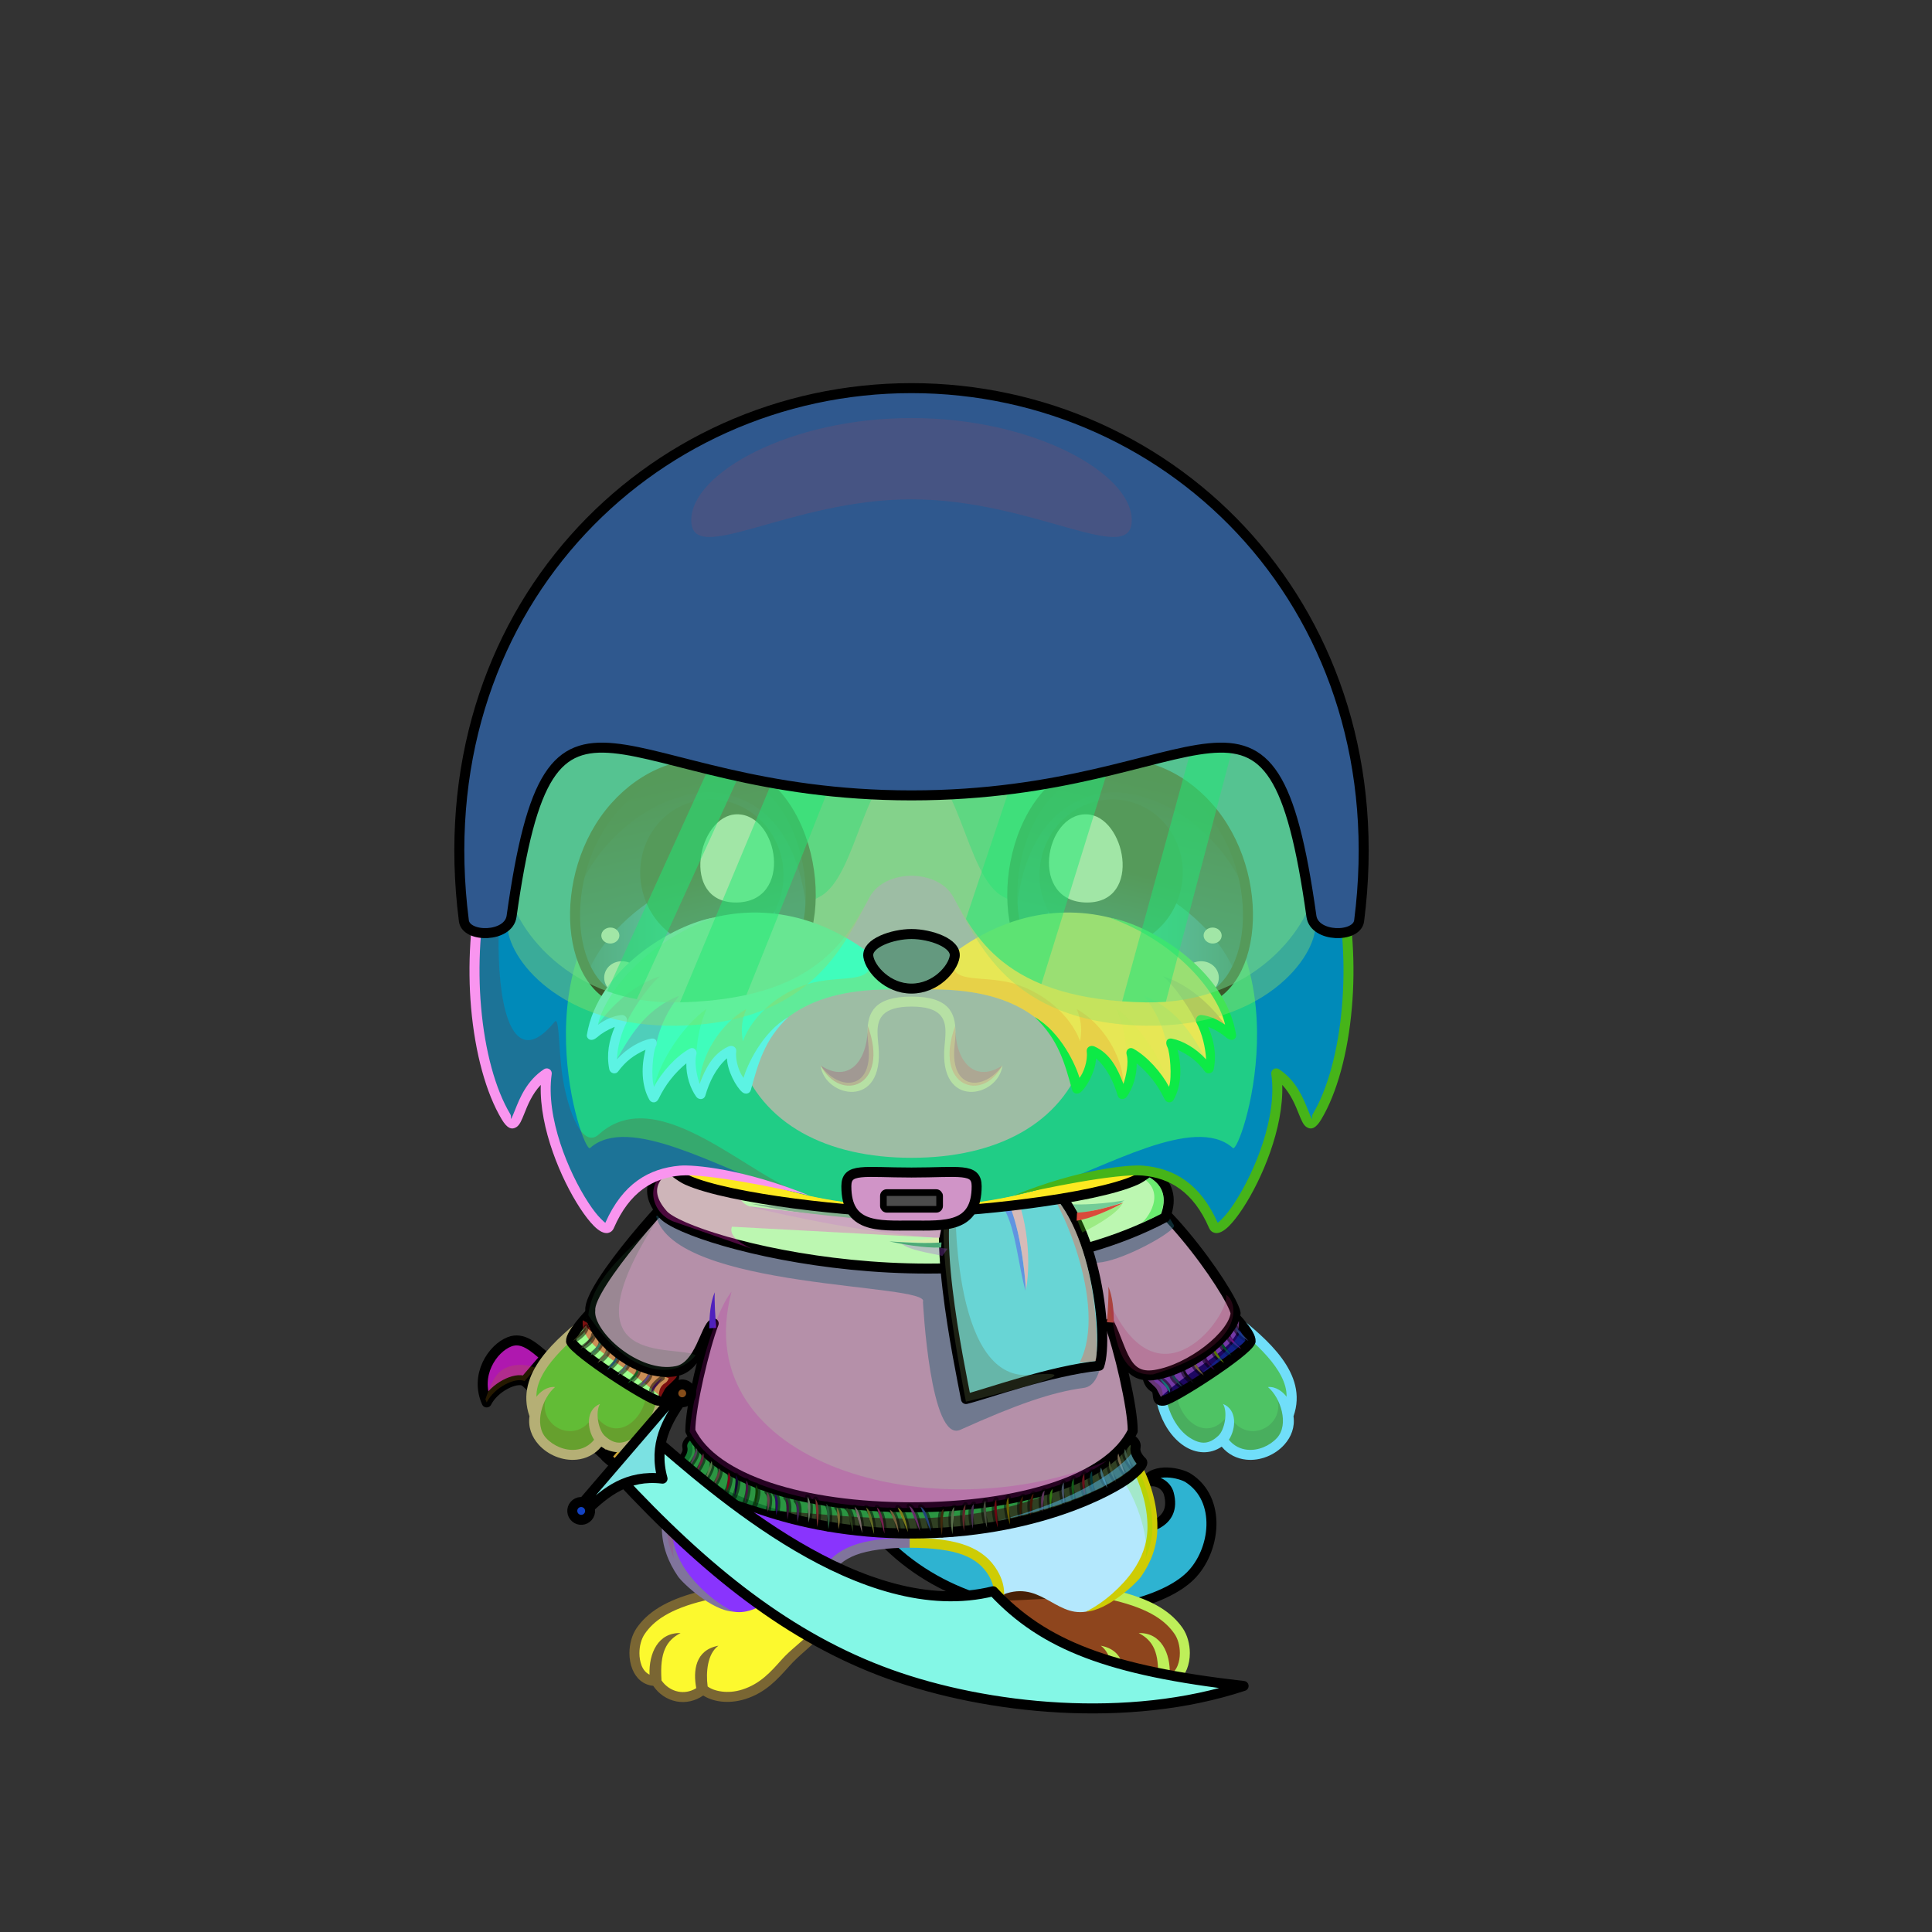 <svg xmlns="http://www.w3.org/2000/svg" xmlns:xlink="http://www.w3.org/1999/xlink" style="shape-rendering:geometricPrecision; text-rendering:geometricPrecision; image-rendering:optimizeQuality; fill-rule:evenodd; clip-rule:evenodd" version="1.1" viewBox="0 0 29000 29000" xml:space="preserve"><rect x="0" y="0" width="29000" height="29000" fill="#333333" stroke="none"/><defs><style type="text/css">.Tail-Dog0fil232 {fill:url(#Tail-Dog0id975)}
.Tail-Dog0str0 {stroke:black;stroke-width:150;stroke-linecap:round;stroke-linejoin:round}
.RightFoot-Dog0fil26 {fill:#fffcf1}
.RightFoot-Dog0fil14 {fill:black;fill-opacity:0.2}
.RightFoot-Dog0fil22 {fill:none}
.RightFoot-Dog0fil32 {fill:black;fill-rule:nonzero}
.RightLeg-Dog0fil243 {fill:url(#RightLeg-Dog0id281)}
.RightLeg-Dog0fil32 {fill:black;fill-rule:nonzero}
.RightLeg-Dog0fil14 {fill:black;fill-opacity:0.2}
.LeftFoot-Dog0fil26 {fill:#fffcf1}
.LeftFoot-Dog0fil14 {fill:black;fill-opacity:0.2}
.LeftFoot-Dog0fil22 {fill:none}
.LeftFoot-Dog0fil32 {fill:black;fill-rule:nonzero}
.LeftLeg-Dog0fil249 {fill:url(#LeftLeg-Dog0id285)}
.LeftLeg-Dog0fil32 {fill:black;fill-rule:nonzero}
.LeftLeg-Dog0fil14 {fill:black;fill-opacity:0.2}
.RightPaw-Dog3fil260 {fill:url(#RightPaw-Dog3id405)}
.RightPaw-Dog3fil14 {fill:black;fill-opacity:0.2}
.RightPaw-Dog3fil32 {fill:black;fill-rule:nonzero}
.LeftPaw-Dog3fil266 {fill:url(#LeftPaw-Dog3id973)}
.LeftPaw-Dog3fil14 {fill:black;fill-opacity:0.2}
.LeftPaw-Dog3fil32 {fill:black;fill-rule:nonzero}
.Body-Dog2fil267 {fill:url(#Body-Dog2id28)}
.Body-Dog2fil14 {fill:black;fill-opacity:0.2}
.Body-Dog2fil32 {fill:black;fill-rule:nonzero}
.Body-Dog2fil270 {fill:url(#Body-Dog2id279)}
.Head-Dog3fil334 {fill:url(#Head-Dog3id930)}
.Head-Dog3fil335 {fill:url(#Head-Dog3id382)}
.Head-Dog3fil32 {fill:black;fill-rule:nonzero}
.Head-Dog3fil336 {fill:url(#Head-Dog3id466)}
.Head-Dog3fil14 {fill:black;fill-opacity:0.2}
.Mouth-Dog9fil32 {fill:black;fill-rule:nonzero}
.Mouth-Dog9fil14 {fill:black;fill-opacity:0.2}
.Eyes-Dog0fil345 {fill:url(#Eyes-Dog0id971)}
.Eyes-Dog0fil346 {fill:url(#Eyes-Dog0id260)}
.Eyes-Dog0fil157 {fill:black;fill-opacity:0.502}
.Eyes-Dog0fil152 {fill:white}
.Eyes-Dog0fil159 {fill:url(#Eyes-Dog0id637)}
.Eyes-Dog0fil347 {fill:url(#Eyes-Dog0id1011)}
.Eyes-Dog0fil348 {fill:url(#Eyes-Dog0id261)}
.Eyes-Dog0fil349 {fill:url(#Eyes-Dog0id629)}
.Eyes-Dog0fil155 {fill:#895821}
.Eyes-Dog0fil14 {fill:black;fill-opacity:0.2}
.Eyes-Dog0fil22 {fill:none}
.Eyes-Dog0str4 {stroke:black;stroke-width:150}
.Moustache-Dog6fil413 {fill:url(#Moustache-Dog6id340)}
.Moustache-Dog6fil14 {fill:black;fill-opacity:0.2}
.Moustache-Dog6fil32 {fill:black;fill-rule:nonzero}
.Moustache-Dog6fil414 {fill:url(#Moustache-Dog6id97)}
.Nose-Dog0fil416 {fill:url(#Nose-Dog0id907)}
.Nose-Dog0str0 {stroke:black;stroke-width:150;stroke-linecap:round;stroke-linejoin:round}
.HatMotorbikeBack-Mediumfil53 {fill:url(#HatMotorbikeBack-Mediumid0)}
.HatMotorbikeBack-Mediumstr4 {stroke:black;stroke-width:150;stroke-linecap:round;stroke-linejoin:round}
.HatMotorbikeBlue-Mediumfil3 {fill:#2B2A29;fill-opacity:0.4}
.HatMotorbikeBlue-Mediumfil54 {fill:url(#HatMotorbikeBlue-Mediumid46);fill-opacity:0.502}
.HatMotorbikeBlue-Mediumfil18 {fill:white;fill-opacity:0.502}
.HatMotorbikeBlue-Mediumfil57 {fill:url(#HatMotorbikeBlue-Mediumid40)}
.HatMotorbikeBlue-Mediumfil6 {fill:white;fill-rule:nonzero}
.HatMotorbikeBlue-Mediumfil49 {fill:white}
.HatMotorbikeBlue-Mediumfil5 {fill:#2B2A29;fill-opacity:0.302}
.HatMotorbikeBlue-Mediumfil56 {fill:url(#HatMotorbikeBlue-Mediumid2)}
.HatMotorbikeBlue-Mediumfil2 {fill:none}
.HatMotorbikeBlue-Mediumstr0 {stroke:black;stroke-width:150;stroke-linejoin:round}
.HatMotorbikeBlue-Mediumstr2 {stroke:black;stroke-width:150;stroke-linecap:round;stroke-linejoin:round}
.HatMotorbikeBlue-Mediumfil51 {fill:#4B4B4B}
.HatMotorbikeBlue-Mediumstr5 {stroke:black;stroke-width:100}
.WeaponDesertBack-Mediumfil34 {fill:black;fill-opacity:0.2}
.WeaponDesertBack-Mediumfil89 {fill:#6E3C0B}
.WeaponDesertBack-Mediumfil90 {fill:url(#WeaponDesertBack-Mediumid75)}
.WeaponDesertBack-Mediumstr1 {stroke:black;stroke-width:150;stroke-linecap:round;stroke-linejoin:round}
.WeaponDesertBack-Mediumfil91 {fill:url(#WeaponDesertBack-Mediumid16)}
.WeaponDesertBack-Mediumfil92 {fill:url(#WeaponDesertBack-Mediumid14)}
.WeaponDesert-Mediumfil93 {fill:url(#WeaponDesert-Mediumid4)}
.WeaponDesert-Mediumfil43 {fill:white}
.WeaponDesert-Mediumfil3 {fill:none}
.WeaponDesert-Mediumstr1 {stroke:black;stroke-width:150;stroke-linecap:round;stroke-linejoin:round}
.WeaponDesert-Mediumfil94 {fill:url(#WeaponDesert-Mediumid31)}
.WeaponDesert-Mediumfil95 {fill:url(#WeaponDesert-Mediumid43)}
.WeaponDesert-Mediumfil96 {fill:url(#WeaponDesert-Mediumid26)}
.NecklaceSweaterDeer-Mediumfil255 {fill:black;fill-opacity:0.502}
.NecklaceSweaterDeer-Mediumfil382 {fill:url(#NecklaceSweaterDeer-Mediumid19)}
.NecklaceSweaterDeer-Mediumfil90 {fill:black}
.NecklaceSweaterDeer-Mediumfil369 {fill:#7EBF94;fill-opacity:0.2}
.NecklaceSweaterDeer-Mediumfil285 {fill:#FEFAFA}
.NecklaceSweaterDeer-Mediumfil370 {fill:#6B1F17}
.NecklaceSweaterDeer-Mediumfil162 {fill:black;fill-opacity:0.2}
.NecklaceSweaterDeer-Mediumfil365 {fill:#7EBF94;fill-opacity:0.502}
.NecklaceSweaterDeer-Mediumfil372 {fill:black;fill-opacity:0.451}
.NecklaceSweaterDeer-Mediumfil375 {fill:#F08683;fill-opacity:0.502}
.NecklaceSweaterDeer-Mediumfil376 {fill:#F08683;fill-opacity:0.4}
.NecklaceSweaterDeer-Mediumfil377 {fill:#F08683;fill-opacity:0.349}
.NecklaceSweaterDeer-Mediumfil378 {fill:#F08683;fill-opacity:0.302}
.NecklaceSweaterDeer-Mediumfil115 {fill:black;fill-opacity:0.302}
.NecklaceSweaterDeer-Mediumfil379 {fill:url(#NecklaceSweaterDeer-Mediumid125)}
.NecklaceSweaterDeer-Mediumstr0 {stroke:black;stroke-width:150;stroke-linecap:round;stroke-linejoin:round;stroke-miterlimit:22.926}
.NecklaceSweaterDeer-Mediumfil380 {fill:url(#NecklaceSweaterDeer-Mediumid170)}
.NecklaceSweaterDeer-Mediumfil364 {fill:none}
.NecklaceSweaterDeer-Mediumstr22 {stroke:black;stroke-width:75;stroke-linecap:round;stroke-linejoin:round;stroke-miterlimit:22.926;stroke-opacity:0.502}
.NecklaceSweaterDeer-Mediumfil381 {fill:url(#NecklaceSweaterDeer-Mediumid171)}
.NecklaceSweaterDeer-Mediumfil69 {fill:none}
.NecklaceSweaterDeer-Mediumfil134 {fill:url(#NecklaceSweaterDeer-Mediumid0)}
.NecklaceSweaterDeer-Mediumfil383 {fill:url(#NecklaceSweaterDeer-Mediumid2)}
</style><linearGradient gradientUnits="userSpaceOnUse" id="Tail-Dog0id975" x1="13346.4" x2="17446.1" xlink:href="#Tail-Dog0id74" y1="22493.3" y2="22652.2">
  </linearGradient><linearGradient gradientUnits="userSpaceOnUse" id="RightLeg-Dog0id281" x1="15476.3" x2="15476.3" xlink:href="#RightLeg-Dog0id19" y1="24199" y2="20934.6">
  </linearGradient><linearGradient gradientUnits="objectBoundingBox" id="LeftLeg-Dog0id285" x1="50%" x2="50%" xlink:href="#LeftLeg-Dog0id19" y1="100%" y2="0%">
  </linearGradient><linearGradient gradientUnits="userSpaceOnUse" id="RightPaw-Dog3id405" x1="18770.8" x2="18008.4" y1="21729.1" y2="19634.5">
   <stop offset="0" style="stop-opacity:1; stop-color:#b07a3c"/>
   <stop offset="0.702" style="stop-opacity:1; stop-color:#e3a86e"/>
   <stop offset="1" style="stop-opacity:1; stop-color:#e3a86e"/>
  </linearGradient><linearGradient gradientUnits="userSpaceOnUse" id="LeftPaw-Dog3id973" x1="8449.46" x2="9499.06" xlink:href="#LeftPaw-Dog3id405" y1="21712.6" y2="19651">
  </linearGradient><linearGradient gradientUnits="objectBoundingBox" id="Body-Dog2id28" x1="50%" x2="50%" y1="0%" y2="100%">
   <stop offset="0" style="stop-opacity:1; stop-color:#bd8751"/>
   <stop offset="0.102" style="stop-opacity:1; stop-color:#bd8751"/>
   <stop offset="0.522" style="stop-opacity:1; stop-color:#e3a86e"/>
   <stop offset="1" style="stop-opacity:1; stop-color:#fcce9f"/>
  </linearGradient><linearGradient gradientUnits="userSpaceOnUse" id="Body-Dog2id279" x1="13696.6" x2="13696.6" y1="17098.5" y2="22390.1">
   <stop offset="0" style="stop-opacity:1; stop-color:#f2edda"/>
   <stop offset="0.149" style="stop-opacity:1; stop-color:#f2edda"/>
   <stop offset="0.62" style="stop-opacity:1; stop-color:#fffcf1"/>
   <stop offset="1" style="stop-opacity:1; stop-color:#fffcf1"/>
  </linearGradient><linearGradient gradientUnits="userSpaceOnUse" id="Head-Dog3id930" x1="13681.9" x2="13681.9" xlink:href="#Head-Dog3id5" y1="17770.1" y2="8028.97">
  </linearGradient><linearGradient gradientUnits="userSpaceOnUse" id="Head-Dog3id382" x1="13681.9" x2="13681.9" y1="18116.2" y2="10052.7">
   <stop offset="0" style="stop-opacity:1; stop-color:#bd8751"/>
   <stop offset="0.271" style="stop-opacity:1; stop-color:#e3a86e"/>
   <stop offset="0.878" style="stop-opacity:1; stop-color:#fcce9f"/>
   <stop offset="1" style="stop-opacity:1; stop-color:#fcce9f"/>
  </linearGradient><linearGradient gradientUnits="userSpaceOnUse" id="Head-Dog3id466" x1="13681.9" x2="13681.9" xlink:href="#Head-Dog3id454" y1="17379.4" y2="11434.8">
  </linearGradient><linearGradient gradientUnits="userSpaceOnUse" id="Eyes-Dog0id971" x1="10787.9" x2="10013.3" xlink:href="#Eyes-Dog0id27" y1="14939.7" y2="11587.1">
  </linearGradient><linearGradient gradientUnits="userSpaceOnUse" id="Eyes-Dog0id260" x1="8828.42" x2="12028.5" xlink:href="#Eyes-Dog0id57" y1="14196.4" y2="14196.4">
  </linearGradient><linearGradient gradientUnits="objectBoundingBox" id="Eyes-Dog0id637" x1="38.013%" x2="61.988%" xlink:href="#Eyes-Dog0id384" y1="1.178%" y2="98.822%">
  </linearGradient><linearGradient gradientUnits="userSpaceOnUse" id="Eyes-Dog0id1011" x1="16575.9" x2="17350.5" xlink:href="#Eyes-Dog0id27" y1="14939.7" y2="11587.1">
  </linearGradient><linearGradient gradientUnits="userSpaceOnUse" id="Eyes-Dog0id261" x1="15335.3" x2="18535.4" xlink:href="#Eyes-Dog0id57" y1="14196.4" y2="14196.4">
  </linearGradient><linearGradient gradientUnits="userSpaceOnUse" id="Eyes-Dog0id629" x1="16935.9" x2="16420.1" xlink:href="#Eyes-Dog0id384" y1="12025.6" y2="14209">
  </linearGradient><linearGradient gradientUnits="userSpaceOnUse" id="Moustache-Dog6id340" x1="9389.99" x2="12933.9" xlink:href="#Moustache-Dog6id87" y1="16043.9" y2="14183.3">
  </linearGradient><linearGradient gradientUnits="userSpaceOnUse" id="Moustache-Dog6id97" x1="17973.8" x2="14429.9" xlink:href="#Moustache-Dog6id87" y1="16043.9" y2="14183.3">
  </linearGradient><linearGradient gradientUnits="userSpaceOnUse" id="Nose-Dog0id907" x1="13681.9" x2="13681.9" xlink:href="#Nose-Dog0id451" y1="14020.2" y2="14838.5">
  </linearGradient><linearGradient gradientUnits="userSpaceOnUse" id="HatMotorbikeBack-Mediumid0" x1="9711.83" x2="17652" y1="17643.8" y2="17643.8">
   <stop offset="0" style="stop-opacity:1; stop-color:#3B3B3B"/>
   <stop offset="0.22" style="stop-opacity:1; stop-color:#6B6B6B"/>
   <stop offset="0.42" style="stop-opacity:1; stop-color:#383838"/>
   <stop offset="1" style="stop-opacity:1; stop-color:#99999A"/>
  </linearGradient><linearGradient gradientUnits="objectBoundingBox" id="HatMotorbikeBlue-Mediumid46" x1="8.2%" x2="91.8%" y1="81.961%" y2="18.04%">
   <stop offset="0" style="stop-opacity:1; stop-color:#411E1D"/>
   <stop offset="0.251" style="stop-opacity:1; stop-color:#D7997E"/>
   <stop offset="0.471" style="stop-opacity:1; stop-color:#FED36E"/>
   <stop offset="0.749" style="stop-opacity:1; stop-color:#fffcf1"/>
   <stop offset="1" style="stop-opacity:1; stop-color:#CA8C1E"/>
  </linearGradient><radialGradient cx="13681.9" cy="9916.41" fx="13681.9" fy="9916.41" gradientTransform="matrix(1.047 -0.585 0.971 0.631 -10282 11667)" gradientUnits="userSpaceOnUse" id="HatMotorbikeBlue-Mediumid40" r="4751.28">
   <stop offset="0" style="stop-opacity:1; stop-color:#45DAFF"/>
   <stop offset="0.671" style="stop-opacity:1; stop-color:#2499FF"/>
   <stop offset="1" style="stop-opacity:1; stop-color:#2341B8"/>
  </radialGradient><linearGradient gradientUnits="objectBoundingBox" id="HatMotorbikeBlue-Mediumid2" x1="15.909%" x2="84.091%" y1="100.832%" y2="0%">
   <stop offset="0" style="stop-opacity:1; stop-color:#666666"/>
   <stop offset="0.51" style="stop-opacity:1; stop-color:#9E9E9E"/>
   <stop offset="1" style="stop-opacity:1; stop-color:#8D8D8D"/>
  </linearGradient><linearGradient gradientUnits="userSpaceOnUse" id="WeaponDesertBack-Mediumid75" x1="8940.91" x2="8497.79" xlink:href="#WeaponDesertBack-Mediumid71" y1="20947.3" y2="21349.6">
  </linearGradient><linearGradient gradientUnits="userSpaceOnUse" id="WeaponDesertBack-Mediumid16" x1="9184.65" x2="9590.61" xlink:href="#WeaponDesertBack-Mediumid14" y1="21933.5" y2="21498.6">
  </linearGradient><linearGradient gradientUnits="userSpaceOnUse" id="WeaponDesert-Mediumid4" x1="13107.5" x2="14840.6" y1="20998" y2="26197.3">
   <stop offset="0" style="stop-opacity:1; stop-color:#D7DEE3"/>
   <stop offset="0.49" style="stop-opacity:1; stop-color:white"/>
   <stop offset="0.561" style="stop-opacity:1; stop-color:#C6D4DE"/>
   <stop offset="0.769" style="stop-opacity:1; stop-color:white"/>
   <stop offset="1" style="stop-opacity:1; stop-color:#ABBDC9"/>
  </linearGradient><linearGradient gradientUnits="userSpaceOnUse" id="WeaponDesert-Mediumid31" x1="8993.83" x2="9968.51" xlink:href="#WeaponDesert-Mediumid21" y1="22446.1" y2="21146.5">
  </linearGradient><linearGradient gradientUnits="userSpaceOnUse" id="WeaponDesert-Mediumid43" x1="10237.6" x2="10242.9" xlink:href="#WeaponDesert-Mediumid19" y1="20781.3" y2="21048.7">
  </linearGradient><linearGradient gradientUnits="userSpaceOnUse" id="WeaponDesert-Mediumid26" x1="8589.97" x2="8857.89" xlink:href="#WeaponDesert-Mediumid19" y1="22697.1" y2="22661.8">
  </linearGradient><linearGradient gradientUnits="userSpaceOnUse" id="NecklaceSweaterDeer-Mediumid19" x1="11968.45" x2="15358.73" y1="22944.18" y2="17282.57">
   <stop offset="0" style="stop-opacity:1; stop-color:#274534"/>
   <stop offset="0.208" style="stop-opacity:1; stop-color:#2E6A52"/>
   <stop offset="0.549" style="stop-opacity:1; stop-color:#1E6647"/>
   <stop offset="1" style="stop-opacity:1; stop-color:#358F71"/>
  </linearGradient><linearGradient gradientUnits="userSpaceOnUse" id="NecklaceSweaterDeer-Mediumid125" x1="13034.72" x2="14546.46" xlink:href="#NecklaceSweaterDeer-Mediumid119" y1="21344.73" y2="23442.51">
  </linearGradient><linearGradient gradientUnits="userSpaceOnUse" id="NecklaceSweaterDeer-Mediumid170" x1="17634.65" x2="18573.54" xlink:href="#NecklaceSweaterDeer-Mediumid119" y1="21009.82" y2="20037.92">
  </linearGradient><linearGradient gradientUnits="userSpaceOnUse" id="NecklaceSweaterDeer-Mediumid171" x1="8969.47" x2="9938.32" xlink:href="#NecklaceSweaterDeer-Mediumid119" y1="20994.39" y2="20021.93">
  </linearGradient><linearGradient gradientUnits="objectBoundingBox" id="NecklaceSweaterDeer-Mediumid0" x1="0%" x2="100%" y1="50%" y2="50%">
   <stop offset="0" style="stop-opacity:1; stop-color:#63231B"/>
   <stop offset="1" style="stop-opacity:1; stop-color:#D22424"/>
  </linearGradient><linearGradient gradientUnits="userSpaceOnUse" id="NecklaceSweaterDeer-Mediumid2" x1="14168.32" x2="16545.29" xlink:href="#NecklaceSweaterDeer-Mediumid0" y1="19314.55" y2="19314.55">
  </linearGradient><linearGradient gradientUnits="userSpaceOnUse" id="Tail-Dog0id74" x1="15961" x2="18418.2" y1="23174.1" y2="17871.9">
   <stop offset="0" style="stop-opacity:1; stop-color:#bd8751"/>
   <stop offset="1" style="stop-opacity:1; stop-color:#e3a86e"/>
  </linearGradient><linearGradient gradientUnits="userSpaceOnUse" id="RightLeg-Dog0id19" x1="15490.3" x2="15490.3" y1="24284.1" y2="21188.2">
   <stop offset="0" style="stop-opacity:1; stop-color:#fcce9f"/>
   <stop offset="0.439" style="stop-opacity:1; stop-color:#fcce9f"/>
   <stop offset="1" style="stop-opacity:1; stop-color:#e3a86e"/>
  </linearGradient><linearGradient gradientUnits="userSpaceOnUse" id="LeftLeg-Dog0id19" x1="15490.3" x2="15490.3" y1="24284.1" y2="21188.2">
   <stop offset="0" style="stop-opacity:1; stop-color:#fcce9f"/>
   <stop offset="0.439" style="stop-opacity:1; stop-color:#fcce9f"/>
   <stop offset="1" style="stop-opacity:1; stop-color:#e3a86e"/>
  </linearGradient><linearGradient gradientUnits="userSpaceOnUse" id="LeftPaw-Dog3id405" x1="18770.8" x2="18008.4" y1="21729.1" y2="19634.5">
   <stop offset="0" style="stop-opacity:1; stop-color:#b07a3c"/>
   <stop offset="0.702" style="stop-opacity:1; stop-color:#e3a86e"/>
   <stop offset="1" style="stop-opacity:1; stop-color:#e3a86e"/>
  </linearGradient><linearGradient gradientUnits="objectBoundingBox" id="Head-Dog3id5" x1="50%" x2="50%" y1="0%" y2="100%">
   <stop offset="0" style="stop-opacity:1; stop-color:#895821"/>
   <stop offset="1" style="stop-opacity:1; stop-color:#b07a3c"/>
  </linearGradient><linearGradient gradientUnits="userSpaceOnUse" id="Head-Dog3id454" x1="13681.9" x2="13681.9" y1="17765.4" y2="8838.96">
   <stop offset="0" style="stop-opacity:1; stop-color:#f2edda"/>
   <stop offset="0.188" style="stop-opacity:1; stop-color:#fffcf1"/>
   <stop offset="1" style="stop-opacity:1; stop-color:#fffcf1"/>
  </linearGradient><linearGradient gradientUnits="userSpaceOnUse" id="Eyes-Dog0id27" x1="16937.6" x2="16937.6" y1="14961.3" y2="11448.6">
   <stop offset="0" style="stop-opacity:1; stop-color:#00437d"/>
   <stop offset="1" style="stop-opacity:1; stop-color:black"/>
  </linearGradient><linearGradient gradientUnits="objectBoundingBox" id="Eyes-Dog0id57" x1="100%" x2="0%" y1="50%" y2="50%">
   <stop offset="0" style="stop-opacity:1; stop-color:#00437d"/>
   <stop offset="0.502" style="stop-opacity:1; stop-color:#2597fc"/>
   <stop offset="1" style="stop-opacity:1; stop-color:#00437d"/>
  </linearGradient><linearGradient gradientUnits="userSpaceOnUse" id="Eyes-Dog0id384" x1="16417.8" x2="16417.8" y1="11784.3" y2="14068.5">
   <stop offset="0" style="stop-opacity:1; stop-color:black"/>
   <stop offset="0.45" style="stop-opacity:1; stop-color:black"/>
   <stop offset="1" style="stop-opacity:1; stop-color:#003563"/>
  </linearGradient><linearGradient gradientUnits="userSpaceOnUse" id="Moustache-Dog6id87" x1="16230.4" x2="13904.5" y1="16152.6" y2="14931.5">
   <stop offset="0" style="stop-opacity:1; stop-color:#bf8159"/>
   <stop offset="1" style="stop-opacity:1; stop-color:#a6673d"/>
  </linearGradient><linearGradient gradientUnits="userSpaceOnUse" id="Nose-Dog0id451" x1="13653.8" x2="13653.8" y1="14108.6" y2="14926.9">
   <stop offset="0" style="stop-opacity:1; stop-color:#FFCCCC"/>
   <stop offset="1" style="stop-opacity:1; stop-color:#453F2C"/>
  </linearGradient><linearGradient gradientUnits="userSpaceOnUse" id="WeaponDesertBack-Mediumid71" x1="9118.31" x2="8759.39" y1="21003.6" y2="21588.7">
   <stop offset="0" style="stop-opacity:1; stop-color:#FFCC99"/>
   <stop offset="1" style="stop-opacity:1; stop-color:#C29061"/>
  </linearGradient><linearGradient gradientUnits="userSpaceOnUse" id="WeaponDesertBack-Mediumid14" x1="7399.85" x2="8031.49" y1="20924" y2="20247.2">
   <stop offset="0" style="stop-opacity:1; stop-color:#CD9A34"/>
   <stop offset="0.412" style="stop-opacity:1; stop-color:#D4B738"/>
   <stop offset="0.671" style="stop-opacity:1; stop-color:#FEF677"/>
   <stop offset="1" style="stop-opacity:1; stop-color:#CE9B35"/>
  </linearGradient><linearGradient gradientUnits="userSpaceOnUse" id="WeaponDesert-Mediumid21" x1="9446.79" x2="10354.4" y1="22498.7" y2="21155.5">
   <stop offset="0" style="stop-opacity:1; stop-color:#FFD95E"/>
   <stop offset="0.502" style="stop-opacity:1; stop-color:#CC9933"/>
   <stop offset="0.51" style="stop-opacity:1; stop-color:#FFF878"/>
   <stop offset="0.769" style="stop-opacity:1; stop-color:#D5BC39"/>
   <stop offset="1" style="stop-opacity:1; stop-color:#CC9933"/>
  </linearGradient><linearGradient gradientUnits="userSpaceOnUse" id="WeaponDesert-Mediumid19" x1="9719.43" x2="9941.03" y1="23085.9" y2="23030.5">
   <stop offset="0" style="stop-opacity:1; stop-color:#CF9C35"/>
   <stop offset="1" style="stop-opacity:1; stop-color:#FCF474"/>
  </linearGradient><linearGradient gradientUnits="userSpaceOnUse" id="NecklaceSweaterDeer-Mediumid119" x1="13057.84" x2="14488.91" y1="21865.13" y2="23892.06">
   <stop offset="0" style="stop-opacity:1; stop-color:#274534"/>
   <stop offset="0.196" style="stop-opacity:1; stop-color:#2E6A52"/>
   <stop offset="0.522" style="stop-opacity:1; stop-color:#1E6647"/>
   <stop offset="1" style="stop-opacity:1; stop-color:#358F71"/>
  </linearGradient></defs><g id="Tail-Dog0">
  <path class="Tail-Dog0fil232 Tail-Dog0str0" d="M14281 21032c694,1107 2088,1954 2645,1939 264,-7 743,-89 618,-552 -32,-119 -180,-234 -362,-164 141,-241 541,-142 653,-71 507,324 413,1095 32,1472 -780,771 -4043,1068 -5242,-1463 -197,-294 1379,-1599 1656,-1161z" style="fill:#2eb3d1"/>
 </g><g id="RightFoot-Dog0">
  <path class="RightFoot-Dog0fil26" d="M17461 25232c-144,249 -469,331 -709,123 -82,82 -321,169 -611,76 -475,-152 -678,-627 -1088,-897 -209,-138 -43,-480 -31,-702 205,68 639,20 960,-216 332,-245 1043,-199 820,325 153,50 376,135 488,193 178,92 308,217 397,350 166,246 124,748 -226,748z" style="fill:#482106"/>
  <path class="RightFoot-Dog0fil14" d="M17461 25232c-144,249 -469,331 -709,123 -82,82 -321,169 -611,76 -475,-152 -678,-627 -1088,-897 -182,-120 -106,-408 -68,-624 13,30 66,32 88,19 2,85 -1,160 50,261 317,621 1468,1311 1612,663 247,396 693,243 634,-148 151,250 332,57 232,-294 150,96 185,309 179,486 -21,178 -124,335 -319,335z" style="fill:#c44b7b"/>
  <path class="RightFoot-Dog0fil22" d="M16741 23949c560,135 807,327 949,532 170,244 121,751 -229,751 -144,249 -469,331 -709,123 -82,82 -321,169 -611,76 -475,-152 -614,-562 -1018,-844 -201,-140 -166,-401 -134,-554" style="fill:#8e451d"/>
  <path class="RightFoot-Dog0fil32" d="M17378 25213c0,3 0,7 0,10 -59,86 -148,149 -252,169 -84,16 -174,3 -257,-45l-12 -8c47,-255 19,-572 -334,-636 167,118 191,399 163,611 -41,33 -116,65 -215,77 -89,11 -194,6 -307,-31 -265,-85 -423,-261 -589,-447 -277,-311 -611,-400 -512,-864 8,-41 -28,-86 -58,-89 -24,-2 -80,17 -89,58 -91,430 90,572 327,781 71,62 146,130 221,214 180,201 350,392 654,490 137,43 264,50 371,37 108,-13 199,-49 262,-89l3 0c116,81 258,115 400,88 143,-28 268,-114 349,-234 151,-15 258,-113 313,-251 29,-74 44,-157 44,-240 0,-135 -38,-275 -108,-376 -77,-110 -181,-216 -341,-313 -143,-86 -331,-165 -584,-231 -71,-19 -105,8 -131,48 -23,34 -14,70 26,80 271,65 468,144 612,231 139,84 229,176 295,271 53,76 81,183 81,290 0,66 -11,130 -33,185 -25,64 -65,112 -119,138 13,-317 -128,-634 -466,-624 219,111 313,298 286,700z" style="fill:#beef59"/>
 </g><g id="LeftFoot-Dog0">
  <path class="LeftFoot-Dog0fil26" d="M9847 25232c143,249 468,331 709,123 82,82 321,169 611,76 475,-152 678,-627 1088,-897 208,-138 43,-480 31,-702 -240,73 -640,20 -960,-216 -332,-245 -1043,-199 -821,325 -152,50 -375,135 -487,193 -178,92 -308,217 -398,350 -165,246 -124,748 227,748z" style="fill:#f58d26"/>
  <path class="LeftFoot-Dog0fil14" d="M9847 25232c143,249 468,331 709,123 82,82 321,169 611,76 475,-152 678,-627 1088,-897 181,-120 105,-408 68,-624 -13,30 -66,32 -88,19 -2,85 1,160 -50,261 -318,621 -1468,1311 -1612,663 -248,396 -693,243 -634,-148 -151,250 -333,57 -232,-294 -150,96 -186,309 -179,486 20,178 124,335 319,335z" style="fill:#c0e53c"/>
  <path class="LeftFoot-Dog0fil22" d="M10566 23949c-559,135 -807,327 -949,532 -169,244 -121,751 230,751 143,249 468,331 709,123 82,82 321,169 611,76 475,-152 614,-562 1017,-844 201,-140 167,-401 134,-554" style="fill:#fcf92e"/>
  <path class="LeftFoot-Dog0fil32" d="M9929 25213c1,3 1,7 0,10 59,86 149,149 253,169 84,16 174,3 257,-45l12 -8c-48,-255 -19,-572 333,-636 -166,118 -190,399 -162,611 41,33 116,65 215,77 89,11 193,6 307,-31 265,-85 423,-261 588,-447 278,-311 612,-400 513,-864 -9,-41 27,-86 58,-89 23,-2 80,17 88,58 119,558 -222,630 -547,995 -180,201 -351,392 -655,490 -137,43 -263,50 -370,37 -109,-13 -200,-49 -262,-89l-3 0c-116,81 -259,115 -401,88 -143,-28 -267,-114 -348,-234 -151,-15 -258,-113 -313,-251 -30,-74 -44,-157 -44,-240 0,-135 38,-275 108,-376 76,-110 181,-216 341,-313 142,-86 330,-165 584,-231 71,-19 105,8 131,48 22,34 14,70 -26,80 -271,65 -468,144 -612,231 -139,84 -230,176 -295,271 -53,76 -81,183 -81,290 0,66 11,130 32,185 26,64 65,112 120,138 -13,-317 128,-634 466,-624 -219,111 -313,298 -287,700z" style="fill:#7a6633"/>
 </g><g id="RightLeg-Dog0">
  <path class="RightLeg-Dog0fil243" d="M13654 20939c701,0 2353,-56 2710,226 302,239 937,901 935,1761 -2,445 -277,1009 -1000,1266 -472,76 -697,-507 -1295,-235 60,-709 -911,-790 -1350,-797l0 -2221z" style="fill:#b4e8fd"/>
  <path class="RightLeg-Dog0fil32" d="M15057 24610c33,25 62,27 88,-6 25,-32 18,-79 -15,-104 -85,-66 -111,-236 -89,-338 34,-163 71,-342 -66,-579 0,-1 -1,-3 -2,-4 -100,-171 -247,-296 -460,-378 -208,-80 -506,-119 -859,-119l0 150c335,0 616,36 805,108 180,69 302,173 385,314 0,2 1,3 2,4 108,188 77,337 48,473 -32,154 43,385 163,479zm1227 -3463c175,139 478,451 693,860 144,272 248,587 247,919 -1,245 -87,464 -218,653 -154,223 -427,476 -707,613 326,-17 760,-427 830,-528 147,-211 244,-458 244,-738 2,-360 -110,-698 -263,-989 -227,-430 -547,-760 -734,-907l-92 117z" style="fill:#cecc05"/>
  <path class="RightLeg-Dog0fil14" d="M17192 23390c67,-148 106,-305 107,-464 2,-775 -541,-1451 -869,-1752 -191,187 -220,614 -78,870 275,-293 637,273 785,794 61,212 86,417 55,552z" style="fill:#5fe601"/>
 </g><g id="LeftLeg-Dog0">
  <path class="LeftLeg-Dog0fil249" d="M13654 20939c-701,0 -2353,-56 -2710,226 -303,239 -938,901 -935,1761 1,445 276,1009 1000,1266 472,76 697,-507 1294,-235 -59,-709 911,-790 1351,-797l0 -2221z" style="fill:#8934fd"/>
  <path class="LeftLeg-Dog0fil32" d="M12251 24610c-33,25 -63,27 -88,-6 -25,-32 -19,-79 14,-104 85,-66 111,-236 90,-338 -34,-163 -72,-342 65,-579 1,-1 2,-3 3,-4 100,-171 246,-296 460,-378 208,-80 506,-119 859,-119l0 150c-335,0 -616,36 -806,108 -179,69 -302,173 -384,314 -1,2 -2,3 -2,4 -109,188 -77,337 -49,473 33,154 -42,385 -162,479zm-1227 -3463c-176,139 -478,451 -694,860 -143,272 -247,587 -246,919 0,245 86,464 217,653 155,223 428,476 708,613 -326,-17 -761,-427 -831,-528 -146,-211 -243,-458 -244,-738 -1,-360 110,-698 264,-989 226,-430 547,-760 733,-907l93 117z" style="fill:#80749c"/>
  <path class="LeftLeg-Dog0fil14" d="M10116 23390c-67,-148 -107,-305 -107,-464 -2,-775 540,-1451 869,-1752 190,187 275,614 134,870 -388,-413 -1003,879 -896,1346z" style="fill:#bd2a72"/>
 </g><g id="Body-Dog2">
 <animateTransform additive="sum" attributeName="transform" dur="10" repeatCount="indefinite" type="translate" values="0;0 200;0;0 200;0;0 200;0;0 200;0"/>
  <path class="Body-Dog2fil267" d="M13682 23035c-1548,0 -2752,-291 -2993,-1956 -146,-1010 387,-2357 984,-3487 334,54 1089,70 2009,70 920,0 1675,-16 2008,-70 598,1130 1131,2477 985,3487 -242,1665 -1445,1956 -2993,1956z" style="fill:#ae0760"/>
  <path class="Body-Dog2fil14" d="M12620 22967c-1015,-156 -1748,-629 -1931,-1888 -72,-498 21,-1078 206,-1674 -224,2001 425,3224 1725,3562z" style="fill:#11829c"/>
  <path class="Body-Dog2fil14" d="M14743 22967c1016,-156 1749,-629 1932,-1888 72,-498 -21,-1078 -206,-1674 224,2001 -425,3224 -1726,3562z" style="fill:#842c40"/>
  <path class="Body-Dog2fil32" d="M11012 22044c-250,-321 -348,-641 -397,-954 -59,-377 -28,-1005 180,-1327 -79,420 -89,912 -32,1305 50,341 104,572 249,976z" style="fill:#983c9d"/>
  <path class="Body-Dog2fil32" d="M16352 22044c250,-321 347,-641 397,-954 59,-377 24,-998 -184,-1320 78,421 93,905 36,1298 -50,341 -104,572 -249,976z" style="fill:#8e7f8a"/>
  <path class="Body-Dog2fil14" d="M13682 17939c-855,0 -1811,-224 -2306,-506 -582,280 -513,1744 -476,2382 -13,187 25,527 140,597 321,-315 328,1111 1503,1400 167,-513 543,791 1716,887 -156,-643 979,-1867 819,-868 1238,-572 1099,-2148 1268,-1506 48,-74 131,-155 126,-424 -4,-566 144,-2167 -403,-2459 -494,282 -1532,497 -2387,497z" style="fill:#816f67"/>
  <path class="Body-Dog2fil270" d="M13682 17604c-855,0 -1811,-224 -2306,-505 -582,279 -986,998 -949,1636 34,609 289,1095 648,1329 31,-265 163,-465 284,-582 -265,830 336,1772 1035,2030 -82,-280 31,-672 224,-885 -18,657 608,1638 1492,1763 19,-701 698,-522 648,-1834 174,398 513,547 428,960 498,-278 1125,-1245 860,-2075 147,90 327,306 350,549 367,-249 577,-789 573,-1463 -3,-566 -353,-1128 -900,-1419 -494,281 -1532,496 -2387,496z" style="fill:#fb00bf"/>
  <path class="Body-Dog2fil32" d="M16824 19412c269,-1168 -275,-1767 -403,-1932 -25,-32 -15,-100 18,-125 32,-25 96,-15 121,17 145,187 752,908 264,2040z" style="fill:#1787ac"/>
  <path class="Body-Dog2fil32" d="M10919 17342c29,-29 76,-30 106,-1 29,29 30,77 1,106 -389,326 -639,1316 -427,2030 -435,-814 -57,-1885 320,-2135z" style="fill:#9b412c"/>
 </g><g id="WeaponDesertBack-Medium">
 <animateTransform additive="sum" attributeName="transform" dur="10" repeatCount="indefinite" type="translate" values="0;0 200;0;0 200;0;0 200;0;0 200;0"/>
  <g id="_2301662198160">
   <polygon class="WeaponDesertBack-Mediumfil90 WeaponDesertBack-Mediumstr1" points="7874,20731 9164,21929 9565,21463 8186,20368 "/>
   <polygon class="WeaponDesertBack-Mediumfil34" points="7874,20731 9164,21929 9315,21754 7998,20586 "/>
   <polygon class="WeaponDesertBack-Mediumfil91 WeaponDesertBack-Mediumstr1" points="9277,22026 9097,21872 9498,21406 9678,21560 "/>
   <path class="WeaponDesertBack-Mediumfil92 WeaponDesertBack-Mediumstr1" d="M8186 20368c-177,-153 -343,-304 -539,-227 -256,100 -524,502 -342,910 114,-227 434,-384 569,-320 104,-121 208,-242 312,-363z" style="fill:#af18af"/>
   <path class="WeaponDesertBack-Mediumfil34" d="M7286 21004c6,16 12,31 19,47 114,-227 434,-384 569,-320l171 -199c-250,-90 -453,-32 -560,75 -82,82 -153,259 -199,397z" style="fill:#bc8106"/>
   <circle class="WeaponDesertBack-Mediumfil89" cx="8671" cy="21104" r="101"/>
  </g>
 </g><g id="RightPaw-Dog3">
 <animateTransform additive="sum" attributeName="transform" dur="10" repeatCount="indefinite" type="translate" values="0;0 200;0;0 200;0;0 200;0;0 200;0"/>
  <path class="RightPaw-Dog3fil260" d="M17402 20631c-38,818 551,1339 943,981 309,484 1078,126 986,-356 248,-652 -532,-1279 -980,-1632 -241,-78 -377,-149 -564,-64 -316,143 -32,749 -385,1071z" style="fill:#4ec364"/>
  <path class="RightPaw-Dog3fil14" d="M17402 20631c-17,192 32,393 33,395 44,201 137,399 285,544 194,184 433,219 637,33 492,772 1351,-293 810,-632 144,452 -486,750 -723,253 -324,480 -778,69 -787,-350 -5,-223 56,-314 -107,-471 -30,84 -75,162 -148,228z" style="fill:#375d48"/>
  <path class="RightPaw-Dog3fil32" d="M18446 21611c107,-163 129,-451 -88,-537 74,121 26,386 -69,476 -138,130 -263,138 -430,31 -93,-59 -178,-155 -245,-278 -93,-172 -149,-397 -138,-656 1,-21 -7,-43 -24,-59 -52,-50 -128,-78 -180,-116 -33,-25 -76,-27 -100,6 -24,33 -10,74 23,99 44,31 87,68 130,100 -5,272 57,511 157,696 79,147 183,261 296,334 178,114 384,128 560,8 101,121 232,181 368,195 211,22 433,-69 573,-226 103,-115 160,-263 137,-425 229,-648 -410,-1166 -864,-1533 -104,-84 -134,-147 -206,-255 -23,-34 -69,-44 -104,-21 -34,23 -43,70 -20,104 80,121 120,196 236,290 356,288 865,714 854,1122 -52,-71 -158,-158 -280,-146 191,160 321,562 136,764 -110,120 -284,194 -446,177 -102,-10 -201,-57 -276,-150z" style="fill:#70def9"/>
 </g><g id="LeftPaw-Dog3">
 <animateTransform additive="sum" attributeName="transform" dur="10" repeatCount="indefinite" type="translate" values="0;0 200;0;0 200;0;0 200;0;0 200;0"/>
  <path class="LeftPaw-Dog3fil266" d="M9962 20631c38,818 -552,1339 -944,981 -308,484 -1077,126 -986,-356 -247,-652 533,-1279 981,-1632 241,-78 377,-149 564,-64 316,143 31,749 385,1071z" style="fill:#62bc36"/>
  <path class="LeftPaw-Dog3fil14" d="M9962 20631c16,192 -32,393 -33,395 -44,201 -137,399 -285,544 -194,184 -433,219 -637,33 -493,772 -1351,-293 -810,-632 -144,452 485,750 723,253 324,480 778,69 787,-350 4,-223 -56,-314 107,-471 30,84 75,162 148,228z" style="fill:#7b3411"/>
  <path class="LeftPaw-Dog3fil32" d="M8918 21611c-107,-163 -129,-451 88,-537 -74,121 -26,386 69,476 138,130 263,138 430,31 92,-59 178,-155 245,-278 93,-172 149,-397 138,-656 -1,-21 7,-43 24,-59 52,-50 128,-78 180,-116 33,-25 75,-27 100,6 24,33 10,74 -24,99 -43,31 -86,68 -129,100 5,272 -57,511 -157,696 -80,147 -183,261 -296,334 -178,114 -384,128 -560,8 -101,121 -232,181 -369,195 -210,22 -432,-69 -572,-226 -103,-115 -161,-263 -137,-425 -229,-648 410,-1166 863,-1533 105,-84 134,-147 207,-255 23,-34 69,-44 103,-21 35,23 44,70 21,104 -81,121 -120,196 -236,290 -356,288 -865,714 -854,1122 52,-71 157,-158 280,-146 -191,160 -321,562 -136,764 110,120 284,194 446,177 102,-10 201,-57 276,-150z" style="fill:#b5af75"/>
 </g><g id="NecklaceSweaterDeer-Medium">
  <animateTransform additive="sum" attributeName="transform" dur="10" repeatCount="indefinite" type="translate" values="0;0 200;0;0 200;0;0 200;0;0 200;0"/>
  <g>
   <path class="NecklaceSweaterDeer-Mediumfil379 NecklaceSweaterDeer-Mediumstr0" d="M16881.3 21560.26c0,0 188.99,53.34 164.46,163.79 -24.52,110.45 99.21,220.07 99.21,220.07 0,0 38.44,49.38 -197.62,232.25 -236.06,182.87 -1405.57,842.2 -3260.46,842.24 -1854.89,0.04 -3035.17,-659.37 -3271.23,-842.24 -236.06,-182.87 -197.61,-232.24 -197.61,-232.24 0,0 123.74,-109.63 99.21,-220.08 -24.52,-110.44 164.45,-163.79 164.45,-163.79 951.13,510.68 2105.53,734.9 3199.95,731.85 1094.42,-3.05 2101.29,-142.11 3199.64,-731.85z" style="fill:#304023"/>
   <path class="NecklaceSweaterDeer-Mediumfil255" d="M11544.75 22672.9c-779.12,-222.17 -929.95,-342.26 -1129.09,-496.53 -199.14,-154.27 -197.61,-232.24 -197.61,-232.24 0,0 123.74,-109.63 99.21,-220.08 -24.52,-110.44 164.45,-163.79 164.45,-163.79 1101.64,591.51 2205.48,763.68 3184.94,732.35l0.03 -0.99 14.98 0.49 14.68 -0.48 0.03 0.97c842.8,26.96 2333.32,-239.66 3279.65,-651.55 -1691.78,1570.87 -4035.55,1102.99 -5431.27,1031.85z" style="fill:#27e963"/>
   <g>
    <path class="NecklaceSweaterDeer-Mediumfil380 NecklaceSweaterDeer-Mediumstr0" d="M17221.14 20637.49c0,0 0.01,129 102.54,188.52 102.53,59.52 0,214.97 142.21,198.43 142.21,-16.54 1240.24,-724.28 1306.38,-889.65 9.91,-115.76 -248.05,-377.04 -248.05,-377.04l-56.22 128.99 -585.4 512.62 -661.46 238.13z" style="fill:#1d0761"/>
    <path class="NecklaceSweaterDeer-Mediumfil255" d="M18595.4 19817.24c0,0 -1418.86,802.4 -1412.23,840.06 6.63,37.66 162.67,161.66 178.59,191.82l62.84 119.07c561.6,-522.22 1217.1,-740.86 1170.8,-1150.95z" style="fill:#cb6cea"/>
    <g>
     <path class="NecklaceSweaterDeer-Mediumfil364 NecklaceSweaterDeer-Mediumstr22" d="M18631.73 20247.2c0,0 -191.81,-99.21 -198.43,-211.66" style="fill:#d720f8"/>
     <path class="NecklaceSweaterDeer-Mediumfil364 NecklaceSweaterDeer-Mediumstr22" d="M18482.91 20346.41c0,0 -185.21,-119.06 -158.75,-218.28" style="fill:#02934f"/>
     <path class="NecklaceSweaterDeer-Mediumfil364 NecklaceSweaterDeer-Mediumstr22" d="M18740.86 20128.13c0,0 -191.81,-99.21 -198.43,-211.66" style="fill:#5275e1"/>
     <path class="NecklaceSweaterDeer-Mediumfil364 NecklaceSweaterDeer-Mediumstr22" d="M18373.77 20458.86c0,0 -185.21,-119.06 -158.75,-218.28" style="fill:#b5f106"/>
     <path class="NecklaceSweaterDeer-Mediumfil364 NecklaceSweaterDeer-Mediumstr22" d="M18231.56 20564.69c0,0 -185.21,-119.06 -158.75,-218.28" style="fill:#680c90"/>
     <path class="NecklaceSweaterDeer-Mediumfil364 NecklaceSweaterDeer-Mediumstr22" d="M18069.5 20644.08c0,0 -185.21,-119.06 -158.75,-218.28" style="fill:#deb96f"/>
     <path class="NecklaceSweaterDeer-Mediumfil364 NecklaceSweaterDeer-Mediumstr22" d="M17920.67 20766.44c0,0 -185.21,-119.06 -158.75,-218.28" style="fill:#21112f"/>
     <path class="NecklaceSweaterDeer-Mediumfil364 NecklaceSweaterDeer-Mediumstr22" d="M17745.38 20816.06c0,0 -185.21,-119.06 -158.75,-218.28" style="fill:#3989a2"/>
     <path class="NecklaceSweaterDeer-Mediumfil364 NecklaceSweaterDeer-Mediumstr22" d="M17402.13 20683.78c0,0 185.21,119.06 158.75,218.28" style="fill:#26e1ef"/>
    </g>
   </g>
   <g>
    <path class="NecklaceSweaterDeer-Mediumfil381 NecklaceSweaterDeer-Mediumstr0" d="M10122.34 20637.49c0,0 -0.01,129 -102.54,188.52 -102.53,59.52 0,214.97 -142.21,198.43 -142.21,-16.54 -1240.24,-724.28 -1306.38,-889.65 -9.91,-115.76 281.12,-416.73 281.12,-416.73l23.15 168.68 585.4 512.62 661.46 238.13z" style="fill:#9cfe8c"/>
    <path class="NecklaceSweaterDeer-Mediumfil255" d="M8748.08 19817.24c0,0 1418.86,802.4 1412.23,840.06 -6.63,37.66 -162.67,161.66 -178.59,191.82l-62.84 119.07c-561.6,-522.22 -1217.1,-740.86 -1170.8,-1150.95z" style="fill:#f71e1f"/>
    <g>
     <path class="NecklaceSweaterDeer-Mediumfil364 NecklaceSweaterDeer-Mediumstr22" d="M8711.75 20247.2c0,0 191.81,-99.21 198.43,-211.66" style="fill:#6d774c"/>
     <path class="NecklaceSweaterDeer-Mediumfil364 NecklaceSweaterDeer-Mediumstr22" d="M8860.57 20346.41c0,0 185.21,-119.06 158.75,-218.28" style="fill:#6bf2b4"/>
     <path class="NecklaceSweaterDeer-Mediumfil364 NecklaceSweaterDeer-Mediumstr22" d="M8602.62 20128.13c0,0 191.81,-99.21 198.43,-211.66" style="fill:#6a7634"/>
     <path class="NecklaceSweaterDeer-Mediumfil364 NecklaceSweaterDeer-Mediumstr22" d="M8969.71 20458.86c0,0 185.21,-119.06 158.75,-218.28" style="fill:#d5d589"/>
     <path class="NecklaceSweaterDeer-Mediumfil364 NecklaceSweaterDeer-Mediumstr22" d="M9111.92 20564.69c0,0 185.21,-119.06 158.75,-218.28" style="fill:#4ca9d8"/>
     <path class="NecklaceSweaterDeer-Mediumfil364 NecklaceSweaterDeer-Mediumstr22" d="M9273.98 20644.08c0,0 185.21,-119.06 158.75,-218.28" style="fill:#a3d1d5"/>
     <path class="NecklaceSweaterDeer-Mediumfil364 NecklaceSweaterDeer-Mediumstr22" d="M9422.81 20766.44c0,0 185.21,-119.06 158.75,-218.28" style="fill:#26c345"/>
     <path class="NecklaceSweaterDeer-Mediumfil364 NecklaceSweaterDeer-Mediumstr22" d="M9598.1 20816.06c0,0 185.21,-119.06 158.75,-218.28" style="fill:#b490fa"/>
     <path class="NecklaceSweaterDeer-Mediumfil364 NecklaceSweaterDeer-Mediumstr22" d="M9941.35 20683.78c0,0 -185.21,119.06 -158.75,218.28" style="fill:#792194"/>
    </g>
   </g>
   <path class="NecklaceSweaterDeer-Mediumfil382" d="M13682.32 18601.56c-963.76,0 -1824.95,-157.35 -1927.99,-755.64 -721.57,-99.44 -1135,-320.54 -1296.35,-216.45 -345.8,223.07 -1687.36,1739.71 -1657.07,2088.41 -43.67,363.54 757.5,1039.33 1354.3,914.07 349.23,-73.3 433.84,-717.68 557.9,-767.09 -137.33,354.59 -355.04,1274.88 -350.88,1615.56 351.37,733.68 1702.56,1144.1 3320.09,1144.1 1617.52,0 2968.71,-410.42 3320.08,-1144.1 4.16,-340.68 -213.55,-1260.97 -350.88,-1615.56 200.59,393.26 226.6,864.3 690.16,773.6 524.05,-102.53 1167.77,-522.05 1186.31,-841.21 -50.87,-301.73 -1313.41,-2221.52 -1960.01,-2146.61 -387.91,44.94 -587.11,104.61 -957.68,195.29 -103.04,598.29 -964.23,755.63 -1927.98,755.63z" style="fill:#b4c980"/>
   <path class="NecklaceSweaterDeer-Mediumfil90" d="M10628.28 19902.56c107.41,-240.01 249.42,-488.95 408.65,-633.88 -87.05,171.82 -188.91,445.48 -274.63,684.01l-134.02 -50.13z" style="fill:#cd4c25"/>
   <path class="NecklaceSweaterDeer-Mediumfil369" d="M16787.94 21583.66c-1085.87,686.93 -2233.95,738.15 -3555.99,529.06 -985.9,-155.92 -1972.59,-842.79 -2111.4,-1566.22 2205.02,1464.63 4646.03,1408.82 5667.39,1037.16z" style="fill:#526f16"/>
   <path class="NecklaceSweaterDeer-Mediumfil369" d="M17584.16 18538.34c0,0 387.57,350.45 878.42,1227.66 168.5,301.12 -802.77,848.53 -1322.92,465.68 -325.52,-805.16 444.5,-1693.34 444.5,-1693.34z" style="fill:#c2619e"/>
   <g>
    <path class="NecklaceSweaterDeer-Mediumfil285" d="M11902.54 19127.62c-272.14,6.12 -323.25,271.47 -42.31,230.19 52.66,-7.73 41.78,167.54 -61.97,243.47 -57.41,42.02 -136.17,129.82 -108.7,210.28 -90.02,1.77 -174.32,10.93 -205.05,11.91 -30.73,0.98 -219.86,37.29 -164.03,285.75 68.52,304.93 -57.35,-171.4 253.99,-178.58l172 5.25 21.21 215.03c35.99,125.76 129.42,249.62 141.49,273.15 -21.2,-91.65 -92.18,-477.2 51.6,-464.34 218.52,31.7 515.81,-88.39 336.8,20.58 -28.76,26.39 -88.54,73.34 -63.8,166.47l123.87 384.46c1.32,-83.79 -28.78,-332.81 35.73,-386.3l131.26 -117.1 -30.73 58.89c-24.25,67.47 -9.86,118.54 22.49,162.71l246.06 336.03c-46.74,-118.18 -160.71,-302.76 -129.65,-425.99l60.87 -261.93 2.83 -103.71 97.71 -171.45 -148.18 44.97 -300.58 -69.85 -233.88 -6.87 -21.17 -306.92 72.71 -12.49 -11.86 -48.37 -60.85 -34.4 34.41 -89.95c33.51,-8.82 77.62,-107.6 111.13,-116.42l121.7 26.46 -15.87 -58.21 -164.05 -21.16 -52.91 95.25 -95.25 -142.87 -84.67 -10.59 121.7 148.17 -21.16 100.54 -66.14 21.16 -76.75 -13.22z" style="fill:#5affe1"/>
    <path class="NecklaceSweaterDeer-Mediumfil285" d="M13818.14 19296.97c-272.14,6.12 -323.25,271.47 -42.31,230.19 52.66,-7.73 41.78,167.54 -61.97,243.47 -57.41,42.02 -136.17,129.82 -108.7,210.28 -90.02,1.77 -174.32,10.93 -205.05,11.91 -30.73,0.98 -219.86,37.29 -164.03,285.75 68.52,304.93 -57.35,-171.4 253.99,-178.58l172 5.25 21.21 215.03c35.99,125.76 129.42,249.62 141.49,273.15 -21.2,-91.65 -92.18,-477.2 51.6,-464.34 218.52,31.7 515.81,-88.39 336.8,20.58 -28.76,26.39 -88.54,73.34 -63.8,166.47l123.87 384.46c1.32,-83.79 -28.78,-332.81 35.73,-386.3l131.26 -117.1 -30.73 58.89c-24.25,67.47 -9.86,118.54 22.49,162.71l246.06 336.03c-46.74,-118.18 -160.71,-302.76 -129.65,-425.99l60.87 -261.93 2.83 -103.71 97.71 -171.45 -148.18 44.97 -300.58 -69.85 -233.88 -6.87 -21.17 -306.92 72.71 -12.49 -11.86 -48.37 -60.85 -34.4 34.41 -89.95c33.51,-8.82 77.62,-107.6 111.13,-116.42l121.7 26.46 -15.87 -58.21 -164.05 -21.16 -52.91 95.25 -95.25 -142.87 -84.67 -10.59 121.7 148.17 -21.16 100.54 -66.14 21.16 -76.75 -13.22z" style="fill:#7e2921"/>
    <path class="NecklaceSweaterDeer-Mediumfil285" d="M16994.29 18561.91c-206.7,43.22 -208.1,252.86 0.34,181.57 39.07,-13.36 55.6,121.87 -12.78,194.48 -37.83,40.19 -85.47,118.31 -53.12,175.79 -68.41,14.11 -131.41,33.03 -154.71,38.14 -23.3,5.1 -162.42,59.58 -84.63,241.19 95.46,222.87 -68.03,-122.61 168.43,-172.2l131.93 -20.36 46.64 161.01c45.27,90.83 134.08,172.06 146.62,188.3 -29.15,-66.9 -137.91,-350.92 -26.42,-361.48 171.16,-6.78 380.91,-140.49 259.8,-32.02 -18.19,24.21 -57.14,68.49 -25.08,136.02l148.95 275.69c-10.86,-64.09 -69.1,-249.77 -27.47,-299.71l83.53 -107.91 -15.1 49.27c-8.94,54.9 9.27,91.81 40.2,120.92l235.29 221.45c-52.39,-83.52 -165.47,-208.16 -159.24,-306.56l9.32 -208.4 -12.53 -79.51 50.24 -144.61 -106.65 55.29 -239.16 -10.7 -179.37 27.89 -59.62 -231.1 53.69 -19.83 -15.9 -35.21 -51.29 -17.62 13.5 -73.48c24.31,-11.48 43.97,-93.07 68.28,-104.54l96.57 2.94 -20.35 -42.15 -128.13 7.1 -26.86 80.15 -92.89 -95.48 -66.08 3.91 113.81 95.78 -1.89 79.68 -47.45 25.51 -60.42 0.79z" style="fill:#bcc8e8"/>
    <path class="NecklaceSweaterDeer-Mediumfil285" d="M10296.41 18416.64c-207.74,-37.95 -288.11,155.67 -68.19,168.28 41.23,2.37 5.52,133.84 -85.2,175.29 -50.2,22.94 -123.78,77.33 -115.51,142.76 -68.67,-12.74 -134.16,-18.98 -157.66,-23.04 -23.51,-4.07 -172.9,-6.09 -169.37,191.44 4.33,242.42 -16.75,-139.21 220.94,-95.93l129.87 30.91 -17.54 166.71c7.66,101.19 59.26,209.93 64.75,229.7 -1.76,-72.96 4.66,-377.02 111.89,-344.75 161.08,58.3 405.77,13.59 252.69,68.36 -25.98,15.55 -78.75,41.87 -74.53,116.51l33.93 311.51c14.12,-63.46 30.23,-257.38 87.62,-287.93l118.07 -68.43 -32.57 39.94c-28.99,47.47 -26.05,88.53 -8.38,127.15l134.36 293.85c-17.02,-97.12 -74.72,-255.21 -31.83,-343.98l87.26 -189.49 18.38 -78.36 101.08 -114.98 -119.63 10.97 -217.45 -100.12 -176.64 -41.84 31.96 -236.52 57.21 1.9 -1.44 -38.61 -40.85 -35.67 40.22 -62.96c26.84,-1.45 75.82,-69.61 102.67,-71.06l88.33 39.16 -2.95 -46.72 -121.34 -41.76 -55.11 64.09 -50.01 -123.46 -62.68 -21.3 69.28 131.63 -31.82 73.08 -53.57 5.73 -56.24 -22.06z" style="fill:#d20ba1"/>
    <path class="NecklaceSweaterDeer-Mediumfil285" d="M17003.74 18278.67c70.14,-0.3 127.23,53.94 127.52,121.16 0.3,67.22 -56.32,121.96 -126.46,122.26 -70.14,0.31 -127.24,-53.93 -127.53,-121.15 -0.3,-67.22 56.33,-121.96 126.47,-122.27zm-686.86 246.41c70.14,-0.31 127.24,53.93 127.53,121.15 0.29,67.22 -56.33,121.96 -126.47,122.26 -70.14,0.31 -127.23,-53.93 -127.53,-121.15 -0.29,-67.22 56.33,-121.96 126.47,-122.26zm-802.71 373.93c70.14,-0.31 127.24,53.93 127.53,121.15 0.29,67.22 -56.33,121.96 -126.47,122.26 -70.14,0.31 -127.23,-53.93 -127.53,-121.15 -0.29,-67.22 56.33,-121.96 126.47,-122.26zm-1025.83 173.78c70.14,-0.3 127.24,53.94 127.53,121.16 0.29,67.22 -56.33,121.96 -126.47,122.26 -70.14,0.31 -127.24,-53.94 -127.53,-121.16 -0.29,-67.21 56.33,-121.95 126.47,-122.26zm-910.16 3.98c70.14,-0.31 127.23,53.93 127.53,121.15 0.29,67.22 -56.33,121.96 -126.47,122.26 -70.14,0.31 -127.24,-53.93 -127.53,-121.15 -0.29,-67.22 56.33,-121.96 126.47,-122.26zm-932.01 -154.71c70.14,-0.3 127.23,53.94 127.52,121.16 0.3,67.22 -56.33,121.95 -126.46,122.26 -70.14,0.3 -127.24,-53.94 -127.53,-121.16 -0.3,-67.22 56.33,-121.95 126.47,-122.26zm-815.98 -239.86c70.14,-0.3 127.24,53.94 127.53,121.16 0.3,67.22 -56.33,121.95 -126.47,122.26 -70.14,0.3 -127.23,-53.94 -127.53,-121.16 -0.29,-67.22 56.33,-121.95 126.47,-122.26zm-752.65 -282.47c70.14,-0.31 127.23,53.93 127.53,121.15 0.29,67.22 -56.33,121.96 -126.47,122.26 -70.14,0.31 -127.24,-53.93 -127.53,-121.15 -0.29,-67.22 56.33,-121.96 126.47,-122.26zm-657.82 -378.14c70.14,-0.31 127.24,53.93 127.53,121.15 0.3,67.22 -56.33,121.96 -126.47,122.26 -70.14,0.31 -127.23,-53.93 -127.52,-121.15 -0.3,-67.22 56.33,-121.96 126.46,-122.26z" style="fill:#568c81"/>
    <path class="NecklaceSweaterDeer-Mediumfil370" d="M9410.72 18861.57c204.51,553.72 687.8,1039.17 1198.22,1105.46 221.39,126.51 3035.18,1813.59 6114.58,83.85 99.15,-22.04 544.74,13.34 974.05,-296.05 292.28,-210.64 395.71,-505.27 459.1,-632.2 61.62,50.74 139,170.85 210.91,294.95 -79.77,176.73 -139.28,341.57 -345.64,501 -391.74,302.65 -787.44,339.48 -1193.25,385.19 0,0 -3189.38,2064.6 -6272.42,-94.31 -781.22,-179.4 -1142.53,-515.93 -1412.09,-1032.6 47.95,-146.25 160.05,-213.28 266.54,-315.29z" style="fill:#75611c"/>
    <path class="NecklaceSweaterDeer-Mediumfil370" d="M10526.14 20817.24l150.43 -49.49 211.64 455.08 550.35 -137.58 232.83 507.99 571.49 -222.24 285.77 423.34 507.98 -254 508 423.33 455.09 -317.5 518.58 317.5 486.83 -444.51 571.51 232.85 338.67 -550.34 476.25 211.66 222.24 -465.66 260.26 122.48 49.45 262.42 -140.38 -56.82 -243.41 476.25 -518.59 -179.92 -365.15 570.33 -587.35 -231.65 -518.58 455.08 -540.33 -329.25 -507.42 297.5 -497.41 -433.93 -571.51 285.76 -296.34 -455.09 -603.25 222.27 -222.22 -518.61 -560.93 148.18 -243.43 -455.07 -53.29 85.61c21.4,-128.77 50.74,-308.87 72.22,-395.97z" style="fill:#da7441"/>
    <path class="NecklaceSweaterDeer-Mediumfil285" d="M8984.49 19607.77c66.43,11.51 111.34,72.44 100.3,136.12 -11.04,63.65 -73.83,105.94 -140.25,94.4 -66.43,-11.51 -111.32,-72.43 -100.29,-136.11 11.02,-63.66 73.83,-105.93 140.24,-94.41zm453.07 330.45c66.42,11.52 111.32,72.47 100.3,136.13 -11.04,63.65 -73.83,105.94 -140.26,94.42 -66.42,-11.51 -111.34,-72.45 -100.3,-136.12 11.03,-63.65 73.84,-105.93 140.26,-94.43zm583.63 321.97c66.43,11.51 111.32,72.45 100.29,136.12 -11.03,63.64 -73.83,105.94 -140.24,94.41 -66.44,-11.51 -111.35,-72.44 -100.3,-136.12 11.04,-63.65 73.82,-105.93 140.25,-94.41zm1036.34 549.9c70.14,0 127,54.49 127,121.71 0,67.22 -56.86,121.71 -127,121.71 -70.14,0 -127,-54.49 -127,-121.71 0,-67.22 56.86,-121.71 127,-121.71zm751.42 285.75c70.14,0 127,54.49 127,121.71 0,67.22 -56.86,121.71 -127,121.71 -70.14,0 -127,-54.49 -127,-121.71 0,-67.22 56.86,-121.71 127,-121.71zm814.92 243.41c70.14,0 127,54.49 127,121.71 0,67.22 -56.86,121.71 -127,121.71 -70.14,0 -127,-54.49 -127,-121.71 0,-67.22 56.86,-121.71 127,-121.71zm931.33 158.76c70.14,0 127,54.49 127,121.71 0,67.22 -56.86,121.71 -127,121.71 -70.14,0 -127,-54.49 -127,-121.71 0,-67.22 56.86,-121.71 127,-121.71zm910.17 -0.01c70.14,0 127,54.49 127,121.71 0,67.22 -56.86,121.71 -127,121.71 -70.14,0 -127,-54.49 -127,-121.71 0,-67.22 56.86,-121.71 127,-121.71zm1026.58 -169.32c70.14,0 127,54.49 127,121.71 0,67.22 -56.86,121.71 -127,121.71 -70.14,0 -127,-54.49 -127,-121.71 0,-67.22 56.86,-121.71 127,-121.71zm804.33 -370.43c70.14,0 127,54.49 127,121.71 0,67.22 -56.86,121.71 -127,121.71 -70.14,0 -127,-54.49 -127,-121.71 0,-67.22 56.86,-121.71 127,-121.71zm998.51 -613.4c-66.42,11.51 -111.33,72.45 -100.29,136.11 11.03,63.66 73.82,105.93 140.25,94.42 66.43,-11.51 111.33,-72.45 100.3,-136.11 -11.04,-63.66 -73.83,-105.93 -140.26,-94.42zm604.8 -184.36c-66.42,11.51 -111.33,72.45 -100.29,136.11 11.03,63.66 73.82,105.93 140.25,94.42 66.42,-11.52 111.33,-72.45 100.29,-136.11 -11.03,-63.67 -73.82,-105.94 -140.25,-94.42zm458.35 -378.1c-111.83,38.75 -98.1,151.84 -87.07,215.49 11.03,63.65 100.29,39.79 166.71,28.28 66.42,-11.51 42.1,-40.17 73.84,-129.5 31.74,-89.33 -41.65,-153.02 -153.48,-114.27z" style="fill:#d01514"/>
   </g>
   <path class="NecklaceSweaterDeer-Mediumfil90" d="M16736.35 19902.56c-107.41,-240.01 -249.42,-488.95 -408.65,-633.88 87.05,171.82 188.91,445.48 274.63,684.01l134.02 -50.13z" style="fill:#2ed476"/>
   <path class="NecklaceSweaterDeer-Mediumfil69 NecklaceSweaterDeer-Mediumstr0" d="M13682.32 18601.56c-963.76,0 -1824.95,-157.35 -1927.99,-755.64 -721.57,-99.44 -1135.01,-320.53 -1296.35,-216.45 -345.79,223.06 -1627.83,1686.82 -1597.54,2035.5 -43.67,363.55 704.59,1039.33 1301.38,914.06 349.21,-73.3 427.23,-664.76 551.29,-714.17 -137.33,354.59 -355.04,1274.88 -350.88,1615.56 351.37,733.68 1702.56,1144.1 3320.09,1144.1 1617.52,0 2968.71,-410.42 3320.08,-1144.1 4.16,-340.68 -213.55,-1260.97 -350.88,-1615.56 200.59,393.26 223.1,848.07 689.38,772.83 533.35,-86.06 1178.17,-596.12 1206.16,-927.2 -50.88,-301.73 -1332.51,-2134.71 -1979.08,-2059.85 -387.86,44.91 -587.11,104.61 -957.68,195.29 -103.04,598.29 -964.23,755.63 -1927.98,755.63z" style="fill:#b590a9"/>
   <path class="NecklaceSweaterDeer-Mediumfil90" d="M10646.63 19938.5c-0.28,-190.63 19.66,-397.45 81.91,-540.6 -6.52,139.49 7.43,350.72 21.61,533.93l-103.52 6.67z" style="fill:#4f21bd"/>
   <path class="NecklaceSweaterDeer-Mediumfil90" d="M16719.15 19853.83c0.28,-190.63 -19.66,-397.45 -81.91,-540.6 6.52,139.49 -7.43,350.72 -21.61,533.93l103.52 6.67z" style="fill:#aa443d"/>
   <path class="NecklaceSweaterDeer-Mediumfil162" d="M9853.99 18323.92c-1440.54,2250.74 300.82,1846.97 588.39,2019.55 -288.35,355.74 -978.29,359.05 -1611.7,-601.64 59.8,-614.06 730.36,-1051.78 1023.31,-1417.91z" style="fill:#31673f"/>
   <path class="NecklaceSweaterDeer-Mediumfil162" d="M16653.73 19541.13c739.94,1657.8 1806.01,207.04 1751.14,-105.32 181.88,106.75 309.2,774.46 -1098.12,1194.97 -525.76,30.54 -567.86,-577.86 -653.02,-1089.65z" style="fill:#b72263"/>
   <path class="NecklaceSweaterDeer-Mediumfil162" d="M10981.12 19387.55c-693.37,2594.53 3061.25,3627.17 5632.68,2539.45 -1416.81,1033.07 -5492.08,978.19 -6261.76,-437.59 59.8,-614.05 336.13,-1735.73 629.08,-2101.86z" style="fill:#c00baa"/>
   <g>
    <path class="NecklaceSweaterDeer-Mediumfil364 NecklaceSweaterDeer-Mediumstr22" d="M16883.58 22124.41c0,0 -148.09,-198.39 -96.86,-306.76" style="fill:#ead09d"/>
    <path class="NecklaceSweaterDeer-Mediumfil364 NecklaceSweaterDeer-Mediumstr22" d="M16751.3 22246.1c0,0 -148.09,-205.23 -96.86,-317.33" style="fill:#809c54"/>
    <path class="NecklaceSweaterDeer-Mediumfil364 NecklaceSweaterDeer-Mediumstr22" d="M16624.31 22336.07c0,0 -148.09,-198.39 -96.86,-306.75" style="fill:#7ddaef"/>
    <path class="NecklaceSweaterDeer-Mediumfil364 NecklaceSweaterDeer-Mediumstr22" d="M16407.16 22380.24c0,0 -92.01,-215.23 -15.32,-296.14" style="fill:#047377"/>
    <path class="NecklaceSweaterDeer-Mediumfil364 NecklaceSweaterDeer-Mediumstr22" d="M16284.13 22443.88c0,0 -87.26,-231.68 -7.98,-321.58" style="fill:#d12138"/>
    <path class="NecklaceSweaterDeer-Mediumfil364 NecklaceSweaterDeer-Mediumstr22" d="M16123.28 22524.11c0,0 -85.36,-238.25 -5.04,-331.74" style="fill:#22b52f"/>
    <path class="NecklaceSweaterDeer-Mediumfil364 NecklaceSweaterDeer-Mediumstr22" d="M15976.32 22575.32c0,0 -87.26,-231.67 -7.98,-321.57" style="fill:#869fc4"/>
    <path class="NecklaceSweaterDeer-Mediumfil364 NecklaceSweaterDeer-Mediumstr22" d="M15773.18 22646.05c0,0 -60.54,-226.1 26.85,-295.32" style="fill:#64f824"/>
    <path class="NecklaceSweaterDeer-Mediumfil364 NecklaceSweaterDeer-Mediumstr22" d="M15642.36 22691.59c0,0 -53.5,-241.72 37.74,-319.46" style="fill:#b765b5"/>
    <path class="NecklaceSweaterDeer-Mediumfil364 NecklaceSweaterDeer-Mediumstr22" d="M15471.76 22748.18c0,0 -50.69,-247.95 42.08,-329.09" style="fill:#91290a"/>
    <path class="NecklaceSweaterDeer-Mediumfil364 NecklaceSweaterDeer-Mediumstr22" d="M15319.02 22778.03c0,0 -53.5,-241.72 37.73,-319.45" style="fill:#6e3008"/>
    <path class="NecklaceSweaterDeer-Mediumfil364 NecklaceSweaterDeer-Mediumstr22" d="M16984.13 22029.14c0,0 -148.09,-181.27 -96.86,-280.28" style="fill:#7eb38b"/>
   </g>
   <path class="NecklaceSweaterDeer-Mediumfil365" d="M18694.68 20124.06c-93.68,117.37 -569.09,432.98 -682.08,498.36 78.11,-42.27 626.42,-522.09 595.17,-647.81 -6.59,-26.5 76.96,121.59 86.91,149.45z" style="fill:#083bab"/>
   <path class="NecklaceSweaterDeer-Mediumfil365" d="M17059.99 21973.37c-125.29,126.59 -605.26,538.65 -2066.54,850.16 1244.99,-322.59 1838.16,-805.83 1984.73,-999.9 29.65,71.04 34.1,81.59 81.81,149.74z" style="fill:#52bced"/>
   <g>
    <path class="NecklaceSweaterDeer-Mediumfil364 NecklaceSweaterDeer-Mediumstr22" d="M10442.67 22113.6c0,0 158.3,-190.35 112.82,-301.25" style="fill:#d04680"/>
    <path class="NecklaceSweaterDeer-Mediumfil364 NecklaceSweaterDeer-Mediumstr22" d="M10568.39 22242.06c0,0 158.65,-197.17 113.37,-311.8" style="fill:#acf892"/>
    <path class="NecklaceSweaterDeer-Mediumfil364 NecklaceSweaterDeer-Mediumstr22" d="M10690.49 22338.57c0,0 158.29,-190.35 112.81,-301.24" style="fill:#b67f76"/>
    <path class="NecklaceSweaterDeer-Mediumfil364 NecklaceSweaterDeer-Mediumstr22" d="M10905.03 22394.07c0,0 103.16,-210.11 30.83,-294.93" style="fill:#f6042e"/>
    <path class="NecklaceSweaterDeer-Mediumfil364 NecklaceSweaterDeer-Mediumstr22" d="M11024.55 22464.08c0,0 99.28,-226.79 24.83,-320.72" style="fill:#220563"/>
    <path class="NecklaceSweaterDeer-Mediumfil364 NecklaceSweaterDeer-Mediumstr22" d="M11180.96 22552.63c0,0 97.74,-233.45 22.44,-331.02" style="fill:#8f2985"/>
    <path class="NecklaceSweaterDeer-Mediumfil364 NecklaceSweaterDeer-Mediumstr22" d="M11325.04 22611.48c0,0 99.28,-226.78 24.83,-320.71" style="fill:#1c7704"/>
    <path class="NecklaceSweaterDeer-Mediumfil364 NecklaceSweaterDeer-Mediumstr22" d="M11524.19 22692.77c0,0 72.31,-222.62 -11.33,-296.33" style="fill:#c78094"/>
    <path class="NecklaceSweaterDeer-Mediumfil364 NecklaceSweaterDeer-Mediumstr22" d="M11652.44 22745.1c0,0 66.1,-238.58 -20.93,-321" style="fill:#560fc9"/>
    <path class="NecklaceSweaterDeer-Mediumfil364 NecklaceSweaterDeer-Mediumstr22" d="M11819.83 22810.56c0,0 63.63,-244.95 -24.76,-330.85" style="fill:#722571"/>
    <path class="NecklaceSweaterDeer-Mediumfil364 NecklaceSweaterDeer-Mediumstr22" d="M11970.8 22848.38c0,0 66.1,-238.58 -20.93,-320.99" style="fill:#8142a5"/>
    <path class="NecklaceSweaterDeer-Mediumfil364 NecklaceSweaterDeer-Mediumstr22" d="M10347.26 22013.19c0,0 157.39,-173.25 111.42,-274.81" style="fill:#a480ac"/>
   </g>
   <g>
    <path class="NecklaceSweaterDeer-Mediumfil364 NecklaceSweaterDeer-Mediumstr22" d="M12266.48 22921.78c0,0 62.51,-313.33 -25.74,-419.41" style="fill:#f25e59"/>
    <path class="NecklaceSweaterDeer-Mediumfil364 NecklaceSweaterDeer-Mediumstr22" d="M12434.84 22955.35c0,0 59.94,-285.33 -29.72,-383.46" style="fill:#49ba70"/>
    <path class="NecklaceSweaterDeer-Mediumfil364 NecklaceSweaterDeer-Mediumstr22" d="M12586.36 22955.34c0,0 62.51,-242.16 -25.74,-324.14" style="fill:#ead161"/>
    <path class="NecklaceSweaterDeer-Mediumfil364 NecklaceSweaterDeer-Mediumstr22" d="M12804.17 22997.19c0,0 4.21,-306.11 -97.29,-366.39" style="fill:#537f34"/>
    <path class="NecklaceSweaterDeer-Mediumfil364 NecklaceSweaterDeer-Mediumstr22" d="M12942.11 23013.73c0,0 -6.39,-323.71 -113.68,-393.61" style="fill:#f1d4d1"/>
    <path class="NecklaceSweaterDeer-Mediumfil364 NecklaceSweaterDeer-Mediumstr22" d="M13121.32 23031.74c0,0 -10.62,-330.73 -120.22,-404.47" style="fill:#cadc4b"/>
    <path class="NecklaceSweaterDeer-Mediumfil364 NecklaceSweaterDeer-Mediumstr22" d="M13276.75 23021.44c0,0 -6.38,-323.7 -113.67,-393.6" style="fill:#ee40a1"/>
    <path class="NecklaceSweaterDeer-Mediumfil364 NecklaceSweaterDeer-Mediumstr22" d="M13491.57 23007.12c0,0 -29.03,-303.79 -136.05,-344.63" style="fill:#e9be74"/>
    <path class="NecklaceSweaterDeer-Mediumfil364 NecklaceSweaterDeer-Mediumstr22" d="M13629.91 22997.89c0,0 -41.44,-319.25 -155.22,-368.53" style="fill:#fcfb36"/>
    <path class="NecklaceSweaterDeer-Mediumfil364 NecklaceSweaterDeer-Mediumstr22" d="M13809.26 22982.46c0,0 -46.38,-325.42 -162.87,-378.06" style="fill:#cf59d1"/>
    <path class="NecklaceSweaterDeer-Mediumfil364 NecklaceSweaterDeer-Mediumstr22" d="M13972.58 22985.75c0,0 -41.43,-319.25 -155.21,-368.52" style="fill:#4482f6"/>
    <path class="NecklaceSweaterDeer-Mediumfil364 NecklaceSweaterDeer-Mediumstr22" d="M12137.46 22855.84c0,0 68.96,-292.57 -15.77,-387.32" style="fill:#ccf5c5"/>
   </g>
   <g>
    <path class="NecklaceSweaterDeer-Mediumfil364 NecklaceSweaterDeer-Mediumstr22" d="M15160.58 22885.61c0,0 -102.71,-307.05 -25.12,-408.92" style="fill:#ccb801"/>
    <path class="NecklaceSweaterDeer-Mediumfil364 NecklaceSweaterDeer-Mediumstr22" d="M14976.67 22931.02c0,0 -101.08,-315.09 -22.61,-421.35" style="fill:#d40f23"/>
    <path class="NecklaceSweaterDeer-Mediumfil364 NecklaceSweaterDeer-Mediumstr22" d="M14816.22 22936.49c0,0 -102.71,-307.04 -25.13,-408.91" style="fill:#899877"/>
    <path class="NecklaceSweaterDeer-Mediumfil364 NecklaceSweaterDeer-Mediumstr22" d="M14603.77 22947.52c0,0 -74.68,-295.9 12.41,-370.31" style="fill:#8c5ea0"/>
    <path class="NecklaceSweaterDeer-Mediumfil364 NecklaceSweaterDeer-Mediumstr22" d="M14470.37 22985.29c0,0 -68.19,-314.62 22.43,-399.25" style="fill:#ba4e52"/>
    <path class="NecklaceSweaterDeer-Mediumfil364 NecklaceSweaterDeer-Mediumstr22" d="M14296.26 23031c0,0 -65.61,-322.1 26.43,-410.81" style="fill:#b4e199"/>
    <path class="NecklaceSweaterDeer-Mediumfil364 NecklaceSweaterDeer-Mediumstr22" d="M14139.27 23045.52c0,0 -68.19,-314.61 22.43,-399.25" style="fill:#825219"/>
   </g>
   <g>
    <path class="NecklaceSweaterDeer-Mediumfil372" d="M13853.94 19540.82c122.05,-280.97 -3724.95,-175.76 -4005.8,-1285.88 218.64,-93.27 160.67,107.45 492.13,201.08 331.46,93.63 587.37,296.33 1116.54,359.83 529.17,63.5 936.63,158.76 2688.17,238.13 1751.54,79.37 3381.42,-820.22 3381.42,-820.22l95.25 158.75c8.84,14.73 -13.63,43.44 -58.39,80.41 -201.41,166.33 -854.19,499.91 -1137.53,480.51 -10.58,116.42 110.8,728.08 127.01,1079.5 18.46,400.1 -57.79,769.69 -283.6,799.6 -484.98,64.24 -1019.01,253.09 -1854.24,629.15 -453.65,204.25 -560.96,-1920.86 -560.96,-1920.86z" style="fill:#1d5e6f"/>
    <path class="NecklaceSweaterDeer-Mediumfil134 NecklaceSweaterDeer-Mediumstr0" d="M10043.46 17500c-86.03,57.69 -470.96,301.63 -89.96,730.25 381,428.62 4635.49,1566.33 7535.33,42.33 243.42,-613.83 -404.75,-784.58 -537.2,-747.38 -414.5,116.41 -940.31,248.41 -1393.39,299.21 -1996.92,223.89 -3784.51,-53.21 -5514.78,-324.41z" style="fill:#bcf7b1"/>
    <path class="NecklaceSweaterDeer-Mediumfil383 NecklaceSweaterDeer-Mediumstr0" d="M16500 20500c-730.25,74.11 -1698.37,425.92 -2000,500 -94.75,-495.66 -592.06,-2835.26 -153.52,-3191.21 196.24,-159.28 411.25,-84.03 680.99,-115.86 182.39,-21.53 404.12,-109.2 549.75,-33.76 863.62,447.4 1074.62,2425.7 922.78,2840.83z" style="fill:#68d5d5"/>
    <path class="NecklaceSweaterDeer-Mediumfil375" d="M15691.22 17824.8c182.51,100.49 958.57,1770.55 513.29,2629.96 132.29,-10.58 243.43,-26.45 243.43,-26.45 47.63,-206.37 31.73,-1926.17 -756.72,-2603.51z" style="fill:#e5755c"/>
    <path class="NecklaceSweaterDeer-Mediumfil375" d="M16987.65 17599.9c15.68,-4.25 645.6,56.44 433.92,627.06l-280.45 127c99.4,-82.75 435.69,-542.04 -153.47,-754.06z" style="fill:#1ae130"/>
    <path class="NecklaceSweaterDeer-Mediumfil376" d="M16105.36 18077.51c0,0 44.99,60.86 78.06,138.91 179.48,-31.06 493.68,-99.46 631.42,-156.15 18.09,-7.45 26.03,-21.22 37.61,-27.89 13.41,-7.73 20.07,-6.44 22.86,-13.09 -464.36,75.4 -769.95,58.22 -769.95,58.22z" style="fill:#078d71"/>
    <path class="NecklaceSweaterDeer-Mediumfil377" d="M15391.85 19374.66c10.33,-216.87 -119.71,-1238.52 -346.35,-1522.63 -15.85,-19.88 -39.65,-66.72 -61.3,-77.63 -23.35,-11.76 -44.68,13.04 -63.32,10.12 -137.58,-13.22 -358.94,-12.36 -420.68,34.39 740.53,-7.15 702.73,840.74 891.65,1555.75z" style="fill:#521cf7"/>
    <path class="NecklaceSweaterDeer-Mediumfil377" d="M15163.1 17748.73c-0.92,0.13 42.2,48.25 40.44,51.45 211.55,-50.1 355.39,-20.03 512.55,44.46 -24.48,-10.74 -107.61,-97.64 -206.78,-131.18 -67.72,-20.46 -224.73,2.82 -346.21,35.27z" style="fill:#41cac7"/>
    <path class="NecklaceSweaterDeer-Mediumfil378" d="M11280.33 18070.14c758.04,168.02 1763.44,272.55 2816.49,328.09 0,-89.97 25.13,-227.54 19.84,-269.87 -268.1,245.18 -1864.44,24.68 -2836.33,-58.22z" style="fill:#060e41"/>
    <path class="NecklaceSweaterDeer-Mediumfil376" d="M13415.94 18633.21l672.41 27.41 5.01 -107.07c-82.98,47.72 -301.49,64.03 -677.42,79.66z" style="fill:#fddea8"/>
    <path class="NecklaceSweaterDeer-Mediumfil115" d="M11747.4 17790.96c-927.76,-106.73 -1166.53,-179.89 -1354.71,-216.96 -95.03,-18.72 -196.89,-87.38 -328.05,-26.46 -390.88,181.55 -306.91,638.52 31.75,783.17l1185.34 412.75c-228.6,-109.9 -338.02,-215.69 -295.03,-330.18l3088.95 166.08 -2823.3 -467.6c-216.16,-100.7 -228.85,-239.42 495.05,-320.8z" style="fill:#fa20cb"/>
    <path class="NecklaceSweaterDeer-Mediumfil115" d="M14340.29 17928.51c0,0 -84.66,2815.18 1121.84,2709.34 1206.5,-105.84 -963.09,402.17 -963.09,402.17 0,0 -635,-3153.84 -158.75,-3111.51z" style="fill:#606f45"/>
    <path class="NecklaceSweaterDeer-Mediumfil115" d="M16168.5 18309.49l76.73 190.5c0,0 513.28,-246.07 608.54,-441.86 -370.42,209.02 -685.27,251.36 -685.27,251.36z" style="fill:#55d21b"/>
    <path class="NecklaceSweaterDeer-Mediumfil115" d="M13527.96 18666.67c137.58,104.95 410.1,135.81 616.47,185.2l79.38 -108.47 -695.85 -76.73z" style="fill:#a34edd"/>
    <path class="NecklaceSweaterDeer-Mediumfil90" d="M14100.81 18579.39c-1021.33,-55.65 -2177.32,-305.89 -2896.37,-476.27 1430.1,171.01 1947.82,236.33 2940.07,261.15l-43.7 215.12z" style="fill:#cba6bf"/>
    <path class="NecklaceSweaterDeer-Mediumfil90" d="M14126.74 18726.83c-271.46,7.09 -583.54,-51.27 -778.04,-92.79 382.51,23.08 521.08,32.64 784.07,15.38l-6.03 77.41z" style="fill:#4eaa78"/>
    <path class="NecklaceSweaterDeer-Mediumfil90" d="M16160.37 18323.18c206.4,-28.47 548.09,-178.67 702.39,-272.11 -295.39,91.94 -497.81,140.36 -696.33,151.66l-6.06 120.45z" style="fill:#da4a3b"/>
    <path class="NecklaceSweaterDeer-Mediumfil90" d="M15129.62 17691.96c269.03,422.87 361,1151.55 271.5,1668.32 -54.78,-733.72 -193.03,-1294.27 -442.33,-1630.47l170.83 -37.85z" style="fill:#d7bbb8"/>
   </g>
  </g>
 </g><g id="HatMotorbikeBack-Medium">
 <animateTransform additive="sum" attributeName="transform" dur="10" repeatCount="indefinite" type="translate" values="0;0 200;0;0 200;0;0 200;0;0 200;0"/>
  <path class="HatMotorbikeBack-Mediumfil53 HatMotorbikeBack-Mediumstr4" d="M13682 18201c-848,0 -2735,-201 -3372,-490 -184,-83 -656,-498 -592,-625 1353,308 2589,665 3964,665 1375,0 2611,-357 3964,-665 64,127 -408,542 -592,625 -637,289 -2524,490 -3372,490z" style="fill:#fde920"/>
 </g><g id="Head-Dog3">
 <animateTransform additive="sum" attributeName="transform" dur="10" repeatCount="indefinite" type="translate" values="0;0 200;0;0 200;0;0 200;0;0 200;0"/>
  <path class="Head-Dog3fil334" d="M13682 7365c-2942,0 -5729,2885 -6401,5780 -322,1390 -122,2887 313,3617 213,356 133,-335 613,-650 -153,1055 822,2563 940,2290 495,-1143 1496,-881 2526,-576 592,175 1333,279 2009,279 676,0 1417,-104 2008,-279 1031,-305 2032,-567 2527,576 118,273 1093,-1235 940,-2290 480,315 400,1006 612,650 436,-730 635,-2227 313,-3617 -671,-2895 -3458,-5780 -6400,-5780z" style="fill:#008ab9"/>
  <path class="Head-Dog3fil335" d="M11670 17822c587,187 1336,294 2012,294 676,0 1424,-107 2012,-294 877,-278 2234,-1107 2812,-590 112,100 1117,-2896 -801,-4183 -1531,-1027 -1509,-3010 -2739,-2996 -719,8 -645,776 -1284,776 -639,0 -565,-768 -1285,-776 -1229,-14 -1207,1969 -2738,2996 -1918,1287 -914,4283 -802,4183 579,-517 1936,312 2813,590z" style="fill:#20cd86"/>
  <path class="Head-Dog3fil32" d="M13682 7459c552,0 1099,101 1626,285 302,105 959,411 1688,816 -411,-435 -1448,-891 -1639,-957 -543,-189 -1107,-294 -1675,-294 -568,0 -1132,105 -1675,294 -191,66 -1229,522 -1639,957 728,-405 1386,-711 1688,-816 527,-184 1074,-285 1626,-285z" style="fill:#3e3e67"/>
  <path class="Head-Dog3fil336" d="M13682 17379c-1270,0 -2248,-503 -2588,-1503 -362,-1062 443,-2027 1206,-2414 586,-297 662,-2027 1382,-2027 719,0 796,1730 1381,2027 763,387 1569,1352 1207,2414 -340,1000 -1318,1503 -2588,1503z" style="fill:#9dbda4"/>
  <path class="Head-Dog3fil14" d="M7993 11299c-322,596 -566,1221 -712,1846 -322,1390 -122,2887 313,3617 213,356 133,-335 613,-650 -153,1055 822,2563 940,2290 495,-1143 1496,-881 2526,-576 148,44 306,83 469,117 -809,-176 -2239,-1744 -3152,-916 -266,242 -506,-441 -566,-1023 -41,-395 -35,-746 -99,-666 -1085,1328 -1037,-2508 -332,-4039z" style="fill:#8c1b11"/>
  <path class="Head-Dog3fil32" d="M8295 10786c-424,698 -847,1973 -941,2376 -152,657 -186,1339 -133,1950 57,663 216,1241 438,1611 24,41 0,77 13,69 9,-6 30,-59 59,-131 70,-176 175,-441 435,-612 35,-22 81,-13 104,22 11,17 14,36 11,54 -93,646 253,1471 549,1925 69,106 135,191 192,247 29,29 51,49 64,58 261,-589 654,-817 1117,-858 203,-18 956,45 1939,446 -420,-104 -1541,-332 -1926,-298 -414,37 -766,246 -1001,786 -18,43 -48,67 -88,76 -60,12 -133,-26 -211,-104 -63,-63 -136,-156 -211,-271 -283,-434 -609,-1195 -588,-1847 -131,138 -199,309 -247,431 -40,99 -69,173 -121,204 -73,43 -139,14 -219,-120 -233,-390 -399,-990 -459,-1675 -54,-625 -19,-1323 138,-1996 57,-247 382,-1366 1086,-2343z" style="fill:#f995ef"/>
  <path class="Head-Dog3fil32" d="M19069 10786c424,698 847,1973 940,2376 153,657 187,1339 134,1950 -57,663 -216,1241 -438,1611 -24,41 0,77 -13,69 -9,-6 -30,-59 -59,-131 -70,-176 -175,-441 -435,-612 -35,-22 -82,-13 -104,22 -11,17 -14,36 -11,54 93,646 -253,1471 -549,1925 -69,106 -135,191 -192,247 -29,29 -51,49 -64,58 -261,-589 -654,-817 -1117,-858 -203,-18 -956,45 -1939,446 420,-104 1541,-332 1926,-298 414,37 766,246 1000,786 19,43 49,67 89,76 60,12 133,-26 211,-104 63,-63 136,-156 211,-271 283,-434 609,-1195 588,-1847 130,138 198,309 247,431 40,99 69,173 121,204 72,43 139,14 219,-120 233,-390 399,-990 458,-1675 55,-625 19,-1323 -137,-1996 -57,-247 -383,-1366 -1086,-2343z" style="fill:#46b419"/>
 </g><g id="Mouth-Dog9">
 <animateTransform additive="sum" attributeName="transform" dur="10" repeatCount="indefinite" type="translate" values="0;0 200;0;0 200;0;0 200;0;0 200;0"/>
  <path class="Mouth-Dog9fil32" d="M12316 15991c275,390 784,379 721,-279 -7,-75 -15,-151 -15,-222 0,-288 100,-531 660,-531 560,0 660,243 660,531 0,71 -8,147 -15,222 -63,658 446,669 721,279 -61,486 -963,673 -870,-293 7,-69 14,-139 14,-208 0,-206 -78,-381 -510,-381 -432,0 -510,175 -510,381 0,69 7,139 14,208 93,966 -809,779 -870,293z" style="fill:#b6e0a4"/>
  <path class="Mouth-Dog9fil14" d="M12316 15991c301,571 1045,324 710,-591 -2,590 -330,849 -710,591z" style="fill:#b10a52"/>
  <path class="Mouth-Dog9fil14" d="M15048 15991c-301,571 -1045,324 -710,-591 2,590 330,849 710,591z" style="fill:#ee5153"/>
 </g><g id="WeaponDesert-Medium">
 <animateTransform additive="sum" attributeName="transform" dur="10" repeatCount="indefinite" type="translate" values="0;0 200;0;0 200;0;0 200;0;0 200;0"/>
  <g id="_2301662196592">
   <path class="WeaponDesert-Mediumfil93" d="M9771 21551c956,822 3178,2824 5137,2334 755,811 1752,1194 3759,1422 -1731,573 -3852,349 -5306,-174 -1514,-544 -2779,-1564 -4080,-2967 205,-218 286,-397 490,-615z" style="fill:#f4988a"/>
   <path class="WeaponDesert-Mediumfil43" d="M17207 25074c419,94 900,170 1460,233 -1731,573 -3852,349 -5306,-174 -1514,-544 -2779,-1564 -4080,-2967 65,-68 117,-133 164,-196 1417,1553 2976,2569 4775,3013 1042,258 2135,216 2987,91z" style="fill:#b62f88"/>
   <path class="WeaponDesert-Mediumfil3 WeaponDesert-Mediumstr1" d="M9771 21551c956,822 3178,2824 5137,2334 755,811 1752,1194 3759,1422 -1731,573 -3852,349 -5306,-174 -1514,-544 -2779,-1564 -4080,-2967 205,-218 286,-397 490,-615z" style="fill:#84f7e6"/>
   <path class="WeaponDesert-Mediumfil94 WeaponDesert-Mediumstr1" d="M9945 22195c-144,-520 79,-875 280,-1172l-90 -79c-233,271 -466,542 -699,813 -233,272 -466,543 -699,814l92 77c262,-244 581,-517 1116,-453z" style="fill:#7be1e2"/>
   <path class="WeaponDesert-Mediumfil95 WeaponDesert-Mediumstr1" d="M10153 21016c56,49 141,42 189,-14 48,-56 42,-140 -15,-189 -56,-48 -140,-41 -188,15 -48,56 -42,140 14,188z" style="fill:#864d1a"/>
   <path class="WeaponDesert-Mediumfil96 WeaponDesert-Mediumstr1" d="M8811 22578c56,48 63,133 14,189 -48,56 -132,62 -188,14 -56,-48 -63,-133 -15,-189 49,-56 133,-62 189,-14z" style="fill:#1342c2"/>
  </g>
 </g><g id="Eyes-Dog0">
 <animateTransform additive="sum" attributeName="transform" dur="10" repeatCount="indefinite" type="translate" values="0;0 200;0;0 200;0;0 200;0;0 200;0"/>
  <g>
        <animateTransform additive="sum" attributeName="transform" dur="10" repeatCount="indefinite" type="translate" values="0;0;0;0;0;0;0;0;0;0;0;0;0;0;0;0;0;0;0;0;0;0;0;0;0;0;0;0;0;0;0;0;0;0;0;0;0;0;0;0;0;0;0;0;0;0;0;0;0;0;0;0;0;0;0;0;0;0;0;0;0;0;0;0;0;0;0;0;0;0;0;0;0;0;0;0;0;0;0;0;0;0;0;0;0;0;0;0;0;0;0 14300;0"/> 
        <g>
            <g>
                <animateTransform additive="sum" attributeName="transform" dur="10" repeatCount="indefinite" type="scale" values="1;1;1;1;1;1;1;1;1;1;1;1;1;1;1;1;1;1;1;1;1;1;1;1;1;1;1;1;1;1;1;1;1;1;1;1;1;1;1;1;1;1;1;1;1;1;1;1;1;1;1;1;1;1;1;1;1;1;1;1;1;1;1;1;1;1;1;1;1;1;1;1;1;1;1;1;1;1;1;1;1;1;1;1;1;1;1;1;1;1;1 0.01;1"/> 
                <path class="Eyes-Dog0fil345" d="M9466 15047c769,78 1776,-160 2242,-462 812,-527 553,-2811 -775,-3084 -664,-137 -1272,126 -1702,608 -908,1019 -749,2837 235,2938z"/>
            </g>
            <g>
                <animateTransform additive="sum" attributeName="transform" dur="10" repeatCount="indefinite" type="scale" values="1;1;1;1;1;1;1;1;1;1;1;1;1;1;1;1;1;1;1;1;1;1;1;1;1;1;1;1;1;1;1;1;1;1;1;1;1;1;1;1;1;1;1;1;1;1;1;1;1;1;1;1;1;1;1;1;1;1;1;1;1;1;1;1;1;1;1;1;1;1;1;1;1;1;1;1;1;1;1;1;1;1;1;1;1;1;1;1;1;1;1 0.01;1"/> 
                <path class="Eyes-Dog0fil346" d="M9466 15047c769,78 1776,-160 2242,-462 138,-89 244,-229 321,-401 -303,-178 -403,-486 -515,-788 -480,-22 -961,-43 -1441,-65 -671,366 -1081,853 -1245,1264 141,252 356,423 638,452z"/>
            </g>
            <g>
                <animateTransform additive="sum" attributeName="transform" dur="10" repeatCount="indefinite" type="translate" values="0;0;0;0;0;0;0;0;0;0;0;0;0;0;0;0;0;0;0;0;0;0;0;0;0;0;0;0;0;0;0;0;0;0;0;0;0;0;0;0;0;0;0;0;0;0;0;0;0;0;0;0;0;0;0;0;0;0;0;0;0;0;0;0;0;0;0;0;0;0;0;0;0;0;0;0;0;0;0;0;0;0;0;0;0;0;0;0;0;0;0 -14590;0"/>    
                <g>
                    <animateTransform additive="sum" attributeName="transform" dur="10" repeatCount="indefinite" type="translate" values="0;0;0;0;0;0;0;0;0;0;0;0;0;0;0;0;0;0;0;0;0;0;0;0;0;0;0;0;0;0;0;0;0;0;0;0;0;0;0;0;0;0;0;0;0;0;0;0;0;0;0;0;0;0;0;0;0;0;0;0;0;0;0;0;0;0;0;0;0;0;0;0;0;0;0;0;0;0;0;0;0;0;0;0;0;0;0;0;0;0;0;0 14000;0"/>
                    <g>
                        <animateTransform additive="sum" attributeName="transform" dur="10" repeatCount="indefinite" type="scale" values="1;1;1;1;1;1;1;1;1;1;1;1;1;1;1;1;1;1;1;1;1;1;1;1;1;1;1;1;1;1;1;1;1;1;1;1;1;1;1;1;1;1;1;1;1;1;1;1;1;1;1;1;1;1;1;1;1;1;1;1;1;1;1;1;1;1;1;1;1;1;1;1;1;1;1;1;1;1;1;1;1;1;1;1;1;1;1;1;1;1;1;1 0.05;1"/> 
                        <path class="Eyes-Dog0fil157" d="M12121 13898c196,-878 -200,-2194 -1188,-2397 -664,-137 -1272,126 -1702,608 -335,376 -525,861 -581,1329l-1 5c389,-1025 1445,-1651 2162,-1537 880,141 1271,989 1310,1992z"/>
                    </g>
                </g>
            </g>
            <g>
                <animateTransform additive="sum" attributeName="transform" dur="10" repeatCount="indefinite" type="translate" values="0;0;0;0;0;0;0;0;0;0;0;0;0;0;0;0;0;0;0;0;0;0;0;0;0;0;0;0;0;0;0;0;0;0;0;0;0;0;0;0;0;0;0;0;0;0;0;0;0;0;0;0;0;0;0;0;0;0;0;0;0;0;0;0;0;0;0;0;0;0;0;0;0;0;0;0;0;0;0;0;0;0;0;0;0;0;0;0;0;0;0 -14350;0"/>    
                <g>
                    <animateTransform additive="sum" attributeName="transform" dur="10" repeatCount="indefinite" type="translate" values="0;0;0;0;0;0;0;0;0;0;0;0;0;0;0;0;0;0;0;0;0;0;0;0;0;0;0;0;0;0;0;0;0;0;0;0;0;0;0;0;0;0;0;0;0;0;0;0;0;0;0;0;0;0;0;0;0;0;0;0;0;0;0;0;0;0;0;0;0;0;0;0;0;0;0;0;0;0;0;0;0;0;0;0;0;0;0;0;0;0;0;0;0 12970;0"/>
                    <g>
                        <animateTransform additive="sum" attributeName="transform" dur="10" repeatCount="indefinite" type="scale" values="1;1;1;1;1;1;1;1;1;1;1;1;1;1;1;1;1;1;1;1;1;1;1;1;1;1;1;1;1;1;1;1;1;1;1;1;1;1;1;1;1;1;1;1;1;1;1;1;1;1;1;1;1;1;1;1;1;1;1;1;1;1;1;1;1;1;1;1;1;1;1;1;1;1;1;1;1;1;1;1;1;1;1;1;1;1;1;1;1;1;1;1;1 0.1;1"/>
                        <circle class="Eyes-Dog0fil152" r="235" transform="matrix(1.151 -0.098 0.134 1.071 9341.27 14681.2)"/>
                    </g>
                </g>
            </g>
            <g>
                <animateTransform additive="sum" attributeName="transform" dur="10" repeatCount="indefinite" type="translate" values="0;0;0;0;0;0;0;0;0;0;0;0;0;0;0;0;0;0;0;0;0;0;0;0;0;0;0;0;0;0;0;0;0;0;0;0;0;0;0;0;0;0;0;0;0;0;0;0;0;0;0;0;0;0;0;0;0;0;0;0;0;0;0;0;0;0;0;0;0;0;0;0;0;0;0;0;0;0;0;0;0;0;0;0;0;0;0;0;0;0;0 -14300;0"/>    
                <g>
                    <animateTransform additive="sum" attributeName="transform" dur="10" repeatCount="indefinite" type="translate" values="0;0;0;0;0;0;0;0;0;0;0;0;0;0;0;0;0;0;0;0;0;0;0;0;0;0;0;0;0;0;0;0;0;0;0;0;0;0;0;0;0;0;0;0;0;0;0;0;0;0;0;0;0;0;0;0;0;0;0;0;0;0;0;0;0;0;0;0;0;0;0;0;0;0;0;0;0;0;0;0;0;0;0;0;0;0;0;0;0;0;0;0;0 12970;0"/>
                    <g>
                        <animateTransform additive="sum" attributeName="transform" dur="10" repeatCount="indefinite" type="scale" values="1;1;1;1;1;1;1;1;1;1;1;1;1;1;1;1;1;1;1;1;1;1;1;1;1;1;1;1;1;1;1;1;1;1;1;1;1;1;1;1;1;1;1;1;1;1;1;1;1;1;1;1;1;1;1;1;1;1;1;1;1;1;1;1;1;1;1;1;1;1;1;1;1;1;1;1;1;1;1;1;1;1;1;1;1;1;1;1;1;1;1;1;1 0.1;1"/>
                        <circle class="Eyes-Dog0fil152" r="235" transform="matrix(0.577 0.013 -0.019 0.51 9161.56 14042.8)"/>
                    </g>
                </g>
            </g>
            <g>
                <animateTransform additive="sum" attributeName="transform" dur="10" repeatCount="indefinite" type="translate" values="0;0;0;0;0;0;0;0;0;0;0;0;0;0;0;0;0;0;0;0;0;0;0;0;0;0;0;0;0;0;0;0;0;0;0;0;0;0;0;0;0;0;0;0;0;0;0;0;0;0;0;0;0;0;0;0;0;0;0;0;0;0;0;0;0;0;0;0;0;0;0;0;0;0;0;0;0;0;0;0;0;0;0;0;0;0;0;0;0;0;0 -13500;0"/>  
                <g>
                    <animateTransform additive="sum" attributeName="transform" dur="10" repeatCount="indefinite" type="translate" values="0;0;0;0;0;0;0;0;0;0;0;0;0;0;0;0;0;0;0;0;0;0;0;0;0;0;0;0;0;0;0;0;0;0;0;0;0;0;0;0;0;0;0;0;0;0;0;0;0;0;0;0;0;0;0;0;0;0;0;0;0;0;0;0;0;0;0;0;0;0;0;0;0;0;0;0;0;0;0;0;0;0;0;0;0;0;0;0;0;0;0;0 13000;0"/>
                    <g>
                        <animateTransform additive="sum" attributeName="transform" dur="10" repeatCount="indefinite" type="scale" values="1;1;1;1;1;1;1;1;1;1;1;1;1;1;1;1;1;1;1;1;1;1;1;1;1;1;1;1;1;1;1;1;1;1;1;1;1;1;1;1;1;1;1;1;1;1;1;1;1;1;1;1;1;1;1;1;1;1;1;1;1;1;1;1;1;1;1;1;1;1;1;1;1;1;1;1;1;1;1;1;1;1;1;1;1;1;1;1;1;1;1;1 0.05;1"/>
                        <path class="Eyes-Dog0fil159" d="M10438 12025c577,-131 1157,251 1294,854 137,604 -220,1199 -798,1330 -578,132 -1157,-251 -1295,-854 -137,-603 221,-1199 799,-1330z"/>
                    </g>
                </g>
                <g>
                    <animateTransform additive="sum" attributeName="transform" dur="10" repeatCount="indefinite" type="translate" values="0;0;0;0;0;0;0;0;0;0;0;0;0;0;0;0;0;0;0;0;0;0;0;0;0;0;0;0;0;0;0;0;0;0;0;0;0;0;0;0;0;0;0;0;0;0;0;0;0;0;0;0;0;0;0;0;0;0;0;0;0;0;0;0;0;0;0;0;0;0;0;0;0;0;0;0;0;0;0;0;0;0;0;0;0;0;0;0;0;0;0;0 13150;0"/>
                    <g>
                        <animateTransform additive="sum" attributeName="transform" dur="10" repeatCount="indefinite" type="scale" values="1;1;1;1;1;1;1;1;1;1;1;1;1;1;1;1;1;1;1;1;1;1;1;1;1;1;1;1;1;1;1;1;1;1;1;1;1;1;1;1;1;1;1;1;1;1;1;1;1;1;1;1;1;1;1;1;1;1;1;1;1;1;1;1;1;1;1;1;1;1;1;1;1;1;1;1;1;1;1;1;1;1;1;1;1;1;1;1;1;1;1;1 0.05;1"/>
                        <path class="Eyes-Dog0fil152" d="M11059 12223c-582,9 -857,1324 -13,1324 871,-1 644,-1333 13,-1324z"/>
                    </g>
                </g>    
            </g>
            <g>
                <animateTransform additive="sum" attributeName="transform" dur="10" repeatCount="indefinite" type="scale" values="1;1;1;1;1;1;1;1;1;1;1;1;1;1;1;1;1;1;1;1;1;1;1;1;1;1;1;1;1;1;1;1;1;1;1;1;1;1;1;1;1;1;1;1;1;1;1;1;1;1;1;1;1;1;1;1;1;1;1;1;1;1;1;1;1;1;1;1;1;1;1;1;1;1;1;1;1;1;1;1;1;1;1;1;1;1;1;1;1;1;1 0.01;1"/> 
                <path class="Eyes-Dog0fil22 Eyes-Dog0str4" d="M9466 15047c769,78 1776,-160 2242,-462 812,-527 553,-2811 -775,-3084 -664,-137 -1272,126 -1702,608 -908,1019 -749,2837 235,2938z"/>
            </g>
        </g>
    </g>
  <g>
        <animateTransform additive="sum" attributeName="transform" dur="10" repeatCount="indefinite" type="translate" values="0;0;0;0;0;0;0;0;0;0;0;0;0;0;0;0;0;0;0;0;0;0;0;0;0;0;0;0;0;0;0;0;0;0;0;0;0;0;0;0;0;0;0;0;0;0;0;0;0;0;0;0;0;0;0;0;0;0;0;0;0;0;0;0;0;0;0;0;0;0;0;0;0;0;0;0;0;0;0;0;0;0;0;0;0;0;0;0;0;0;0 14300;0"/>
        <g>
            <g>
                <animateTransform additive="sum" attributeName="transform" dur="10" repeatCount="indefinite" type="scale" values="1;1;1;1;1;1;1;1;1;1;1;1;1;1;1;1;1;1;1;1;1;1;1;1;1;1;1;1;1;1;1;1;1;1;1;1;1;1;1;1;1;1;1;1;1;1;1;1;1;1;1;1;1;1;1;1;1;1;1;1;1;1;1;1;1;1;1;1;1;1;1;1;1;1;1;1;1;1;1;1;1;1;1;1;1;1;1;1;1;1;1 0.01;1"/> 
                <path class="Eyes-Dog0fil347" d="M17898 15047c-770,78 -1776,-160 -2242,-462 -812,-527 -553,-2811 775,-3084 664,-137 1272,126 1702,608 908,1019 749,2837 -235,2938z"/>
            </g>
            <g>
                <animateTransform additive="sum" attributeName="transform" dur="10" repeatCount="indefinite" type="scale" values="1;1;1;1;1;1;1;1;1;1;1;1;1;1;1;1;1;1;1;1;1;1;1;1;1;1;1;1;1;1;1;1;1;1;1;1;1;1;1;1;1;1;1;1;1;1;1;1;1;1;1;1;1;1;1;1;1;1;1;1;1;1;1;1;1;1;1;1;1;1;1;1;1;1;1;1;1;1;1;1;1;1;1;1;1;1;1;1;1;1;1 0.01;1"/> 
                <path class="Eyes-Dog0fil348" d="M17898 15047c-770,78 -1776,-160 -2242,-462 -138,-89 -245,-229 -321,-401 303,-178 403,-486 514,-788 481,-22 961,-43 1442,-65 670,366 1081,853 1244,1264 -140,252 -355,423 -637,452z"/>
            </g>
            <g>
                <animateTransform additive="sum" attributeName="transform" dur="10" repeatCount="indefinite" type="translate" values="0;0;0;0;0;0;0;0;0;0;0;0;0;0;0;0;0;0;0;0;0;0;0;0;0;0;0;0;0;0;0;0;0;0;0;0;0;0;0;0;0;0;0;0;0;0;0;0;0;0;0;0;0;0;0;0;0;0;0;0;0;0;0;0;0;0;0;0;0;0;0;0;0;0;0;0;0;0;0;0;0;0;0;0;0;0;0;0;0;0;0 -14590;0"/>    
                <g>
                    <animateTransform additive="sum" attributeName="transform" dur="10" repeatCount="indefinite" type="translate" values="0;0;0;0;0;0;0;0;0;0;0;0;0;0;0;0;0;0;0;0;0;0;0;0;0;0;0;0;0;0;0;0;0;0;0;0;0;0;0;0;0;0;0;0;0;0;0;0;0;0;0;0;0;0;0;0;0;0;0;0;0;0;0;0;0;0;0;0;0;0;0;0;0;0;0;0;0;0;0;0;0;0;0;0;0;0;0;0;0;0;0;0 14000;0"/>
                    <g>
                        <animateTransform additive="sum" attributeName="transform" dur="10" repeatCount="indefinite" type="scale" values="1;1;1;1;1;1;1;1;1;1;1;1;1;1;1;1;1;1;1;1;1;1;1;1;1;1;1;1;1;1;1;1;1;1;1;1;1;1;1;1;1;1;1;1;1;1;1;1;1;1;1;1;1;1;1;1;1;1;1;1;1;1;1;1;1;1;1;1;1;1;1;1;1;1;1;1;1;1;1;1;1;1;1;1;1;1;1;1;1;1;1;1 0.05;1"/> 
                        <path class="Eyes-Dog0fil157" d="M15243 13898c-196,-878 200,-2194 1188,-2397 664,-137 1272,126 1702,608 335,376 525,861 581,1329l1 5c-389,-1025 -1445,-1651 -2162,-1537 -880,141 -1271,989 -1310,1992z"/>
                    </g>
                </g>
            </g>
            <g>
                <animateTransform additive="sum" attributeName="transform" dur="10" repeatCount="indefinite" type="translate" values="0;0;0;0;0;0;0;0;0;0;0;0;0;0;0;0;0;0;0;0;0;0;0;0;0;0;0;0;0;0;0;0;0;0;0;0;0;0;0;0;0;0;0;0;0;0;0;0;0;0;0;0;0;0;0;0;0;0;0;0;0;0;0;0;0;0;0;0;0;0;0;0;0;0;0;0;0;0;0;0;0;0;0;0;0;0;0;0;0;0;0 -14350;0"/>    
                <g>
                    <animateTransform additive="sum" attributeName="transform" dur="10" repeatCount="indefinite" type="translate" values="0;0;0;0;0;0;0;0;0;0;0;0;0;0;0;0;0;0;0;0;0;0;0;0;0;0;0;0;0;0;0;0;0;0;0;0;0;0;0;0;0;0;0;0;0;0;0;0;0;0;0;0;0;0;0;0;0;0;0;0;0;0;0;0;0;0;0;0;0;0;0;0;0;0;0;0;0;0;0;0;0;0;0;0;0;0;0;0;0;0;0;0;0 12970;0"/>
                    <g>
                        <animateTransform additive="sum" attributeName="transform" dur="10" repeatCount="indefinite" type="scale" values="1;1;1;1;1;1;1;1;1;1;1;1;1;1;1;1;1;1;1;1;1;1;1;1;1;1;1;1;1;1;1;1;1;1;1;1;1;1;1;1;1;1;1;1;1;1;1;1;1;1;1;1;1;1;1;1;1;1;1;1;1;1;1;1;1;1;1;1;1;1;1;1;1;1;1;1;1;1;1;1;1;1;1;1;1;1;1;1;1;1;1;1;1 0.1;1"/>
                        <circle class="Eyes-Dog0fil152" r="235" transform="matrix(-1.151 -0.098 -0.134 1.071 18022.6 14681.2)"/>
                    </g>
                </g>
            </g>
            <g>
                <animateTransform additive="sum" attributeName="transform" dur="10" repeatCount="indefinite" type="translate" values="0;0;0;0;0;0;0;0;0;0;0;0;0;0;0;0;0;0;0;0;0;0;0;0;0;0;0;0;0;0;0;0;0;0;0;0;0;0;0;0;0;0;0;0;0;0;0;0;0;0;0;0;0;0;0;0;0;0;0;0;0;0;0;0;0;0;0;0;0;0;0;0;0;0;0;0;0;0;0;0;0;0;0;0;0;0;0;0;0;0;0 -14300;0"/>    
                <g>
                    <animateTransform additive="sum" attributeName="transform" dur="10" repeatCount="indefinite" type="translate" values="0;0;0;0;0;0;0;0;0;0;0;0;0;0;0;0;0;0;0;0;0;0;0;0;0;0;0;0;0;0;0;0;0;0;0;0;0;0;0;0;0;0;0;0;0;0;0;0;0;0;0;0;0;0;0;0;0;0;0;0;0;0;0;0;0;0;0;0;0;0;0;0;0;0;0;0;0;0;0;0;0;0;0;0;0;0;0;0;0;0;0;0;0 12970;0"/>
                    <g>
                        <animateTransform additive="sum" attributeName="transform" dur="10" repeatCount="indefinite" type="scale" values="1;1;1;1;1;1;1;1;1;1;1;1;1;1;1;1;1;1;1;1;1;1;1;1;1;1;1;1;1;1;1;1;1;1;1;1;1;1;1;1;1;1;1;1;1;1;1;1;1;1;1;1;1;1;1;1;1;1;1;1;1;1;1;1;1;1;1;1;1;1;1;1;1;1;1;1;1;1;1;1;1;1;1;1;1;1;1;1;1;1;1;1;1 0.1;1"/>
                        <circle class="Eyes-Dog0fil152" r="235" transform="matrix(-0.577 0.013 0.019 0.51 18202.3 14042.8)"/>
                    </g>
                </g>
            </g>
            <g>
                <animateTransform additive="sum" attributeName="transform" dur="10" repeatCount="indefinite" type="translate" values="0;0;0;0;0;0;0;0;0;0;0;0;0;0;0;0;0;0;0;0;0;0;0;0;0;0;0;0;0;0;0;0;0;0;0;0;0;0;0;0;0;0;0;0;0;0;0;0;0;0;0;0;0;0;0;0;0;0;0;0;0;0;0;0;0;0;0;0;0;0;0;0;0;0;0;0;0;0;0;0;0;0;0;0;0;0;0;0;0;0;0 -13500;0"/>  
                <g>
                    <animateTransform additive="sum" attributeName="transform" dur="10" repeatCount="indefinite" type="translate" values="0;0;0;0;0;0;0;0;0;0;0;0;0;0;0;0;0;0;0;0;0;0;0;0;0;0;0;0;0;0;0;0;0;0;0;0;0;0;0;0;0;0;0;0;0;0;0;0;0;0;0;0;0;0;0;0;0;0;0;0;0;0;0;0;0;0;0;0;0;0;0;0;0;0;0;0;0;0;0;0;0;0;0;0;0;0;0;0;0;0;0;0 13000;0"/>
                    <g>
						<animateTransform additive="sum" attributeName="transform" dur="10" repeatCount="indefinite" type="scale" values="1;1;1;1;1;1;1;1;1;1;1;1;1;1;1;1;1;1;1;1;1;1;1;1;1;1;1;1;1;1;1;1;1;1;1;1;1;1;1;1;1;1;1;1;1;1;1;1;1;1;1;1;1;1;1;1;1;1;1;1;1;1;1;1;1;1;1;1;1;1;1;1;1;1;1;1;1;1;1;1;1;1;1;1;1;1;1;1;1;1;1;1 0.05;1"/>
                        <path class="Eyes-Dog0fil349" d="M16926 12025c-578,-131 -1157,251 -1294,854 -137,604 220,1199 798,1330 578,132 1157,-251 1294,-854 138,-603 -220,-1199 -798,-1330z"/>
                    </g>
                </g>
                <g>
                    <animateTransform additive="sum" attributeName="transform" dur="10" repeatCount="indefinite" type="translate" values="0;0;0;0;0;0;0;0;0;0;0;0;0;0;0;0;0;0;0;0;0;0;0;0;0;0;0;0;0;0;0;0;0;0;0;0;0;0;0;0;0;0;0;0;0;0;0;0;0;0;0;0;0;0;0;0;0;0;0;0;0;0;0;0;0;0;0;0;0;0;0;0;0;0;0;0;0;0;0;0;0;0;0;0;0;0;0;0;0;0;0;0 13150;0"/>
                    <g>
                        <animateTransform additive="sum" attributeName="transform" dur="10" repeatCount="indefinite" type="scale" values="1;1;1;1;1;1;1;1;1;1;1;1;1;1;1;1;1;1;1;1;1;1;1;1;1;1;1;1;1;1;1;1;1;1;1;1;1;1;1;1;1;1;1;1;1;1;1;1;1;1;1;1;1;1;1;1;1;1;1;1;1;1;1;1;1;1;1;1;1;1;1;1;1;1;1;1;1;1;1;1;1;1;1;1;1;1;1;1;1;1;1;1 0.05;1"/>
                         <path class="Eyes-Dog0fil152" d="M16305 12223c582,9 857,1324 12,1324 -870,-1 -643,-1333 -12,-1324z"/>
                    </g>
                </g> 
            </g>
			<g>
                <animateTransform additive="sum" attributeName="transform" dur="10" repeatCount="indefinite" type="scale" values="1;1;1;1;1;1;1;1;1;1;1;1;1;1;1;1;1;1;1;1;1;1;1;1;1;1;1;1;1;1;1;1;1;1;1;1;1;1;1;1;1;1;1;1;1;1;1;1;1;1;1;1;1;1;1;1;1;1;1;1;1;1;1;1;1;1;1;1;1;1;1;1;1;1;1;1;1;1;1;1;1;1;1;1;1;1;1;1;1;1;1 0.01;1"/> 
                <path class="Eyes-Dog0fil22 Eyes-Dog0str4" d="M17898 15047c-770,78 -1776,-160 -2242,-462 -812,-527 -553,-2811 775,-3084 664,-137 1272,126 1702,608 908,1019 749,2837 -235,2938z"/>
            </g>
        </g>
    </g>                
  <g>
        <animateTransform additive="sum" attributeName="transform" dur="10" repeatCount="indefinite" type="translate" values="0;0;0;0;0;0;0;0;0;0;0;0;0;0;0;0;0;0;0;0;0;0;0;0;0;0;0;0;0;0;0;0;0;0;0;0;0;0;0;0;0;0;0;0;0;0;0;0;0;0;0;0;0;0;0;0;0;0;0;0;0;0;0;0;0;0;0;0;0;0;0;0;0;0;0;0;0;0;0;0;0;0;0;0;0;0;0;0;0;0;3000 -2100;0"/>
        <g>
            <animateTransform additive="sum" attributeName="transform" dur="10" repeatCount="indefinite" type="rotate" values="0;0;0;0;0;0;0;0;0;0;0;0;0;0;0;0;0;0;0;0;0;0;0;0;0;0;0;0;0;0;0;0;0;0;0;0;0;0;0;0;0;0;0;0;0;0;0;0;0;0;0;0;0;0;0;0;0;0;0;0;0;0;0;0;0;0;0;0;0;0;0;0;0;0;0;0;0;0;0;0;0;0;0;0;0;0;0;0;0;0;10;0"/>
            <g>
                <animateTransform additive="sum" attributeName="transform" dur="10" repeatCount="indefinite" type="translate" values="0;0;0;0;0;0;0;0;0;0;0;0;0;0;0;0;0;0;0;0;0;0;0;0;0;0;0;0;0;0;0;0;0;0;0;0;0;0;0;0;0;0;0;0;0;0;0;0;0;0;0;0;0;0;0;0;0;0;0;0;0;0;0;0;0;0;0;0;0;0;0;0;0;0;0;0;0;0;0;0;0;0;0;0;0;0;0;0;0;0;0 1500;0"/> 
                <path class="Eyes-Dog0fil155" d="M11312 9616c-67,125 -516,250 -955,579 -403,302 -643,697 -837,676 -216,-23 -255,-479 -133,-728 101,-204 514,-537 1003,-666 577,-153 1004,-13 922,139z"/>
            </g>
            <g>
                <animateTransform additive="sum" attributeName="transform" dur="10" repeatCount="indefinite" type="translate" values="0;0;0;0;0;0;0;0;0;0;0;0;0;0;0;0;0;0;0;0;0;0;0;0;0;0;0;0;0;0;0;0;0;0;0;0;0;0;0;0;0;0;0;0;0;0;0;0;0;0;0;0;0;0;0;0;0;0;0;0;0;0;0;0;0;0;0;0;0;0;0;0;0;0;0;0;0;0;0;0;0;0;0;0;0;0;0;0;0;0;0 1500;0"/> 
                <path class="Eyes-Dog0fil14" d="M11312 9616c-67,125 -516,250 -955,579 -403,302 -643,697 -837,676 -216,-23 -255,-479 -133,-728 101,-204 514,-537 1003,-666 577,-153 1004,-13 922,139z"/>
            </g>
        </g>
    </g>  
    <g>
        <animateTransform additive="sum" attributeName="transform" dur="10" repeatCount="indefinite" type="translate" values="0;0;0;0;0;0;0;0;0;0;0;0;0;0;0;0;0;0;0;0;0;0;0;0;0;0;0;0;0;0;0;0;0;0;0;0;0;0;0;0;0;0;0;0;0;0;0;0;0;0;0;0;0;0;0;0;0;0;0;0;0;0;0;0;0;0;0;0;0;0;0;0;0;0;0;0;0;0;0;0;0;0;0;0;0;0;0;0;0;0;-2100 3000;0"/>
        <g>
            <animateTransform additive="sum" attributeName="transform" dur="10" repeatCount="indefinite" type="rotate" values="0;0;0;0;0;0;0;0;0;0;0;0;0;0;0;0;0;0;0;0;0;0;0;0;0;0;0;0;0;0;0;0;0;0;0;0;0;0;0;0;0;0;0;0;0;0;0;0;0;0;0;0;0;0;0;0;0;0;0;0;0;0;0;0;0;0;0;0;0;0;0;0;0;0;0;0;0;0;0;0;0;0;0;0;0;0;0;0;0;0;-10;0"/>
            <g>
                <animateTransform additive="sum" attributeName="transform" dur="10" repeatCount="indefinite" type="translate" values="0;0;0;0;0;0;0;0;0;0;0;0;0;0;0;0;0;0;0;0;0;0;0;0;0;0;0;0;0;0;0;0;0;0;0;0;0;0;0;0;0;0;0;0;0;0;0;0;0;0;0;0;0;0;0;0;0;0;0;0;0;0;0;0;0;0;0;0;0;0;0;0;0;0;0;0;0;0;0;0;0;0;0;0;0;0;0;0;0;0;0 1500;0"/> 
                <path class="Eyes-Dog0fil155" d="M16052 9616c67,125 515,250 954,579 404,302 644,697 838,676 216,-23 255,-479 133,-728 -101,-204 -515,-537 -1003,-666 -577,-153 -1004,-13 -922,139z"/>
            </g>
            <g>
                <animateTransform additive="sum" attributeName="transform" dur="10" repeatCount="indefinite" type="translate" values="0;0;0;0;0;0;0;0;0;0;0;0;0;0;0;0;0;0;0;0;0;0;0;0;0;0;0;0;0;0;0;0;0;0;0;0;0;0;0;0;0;0;0;0;0;0;0;0;0;0;0;0;0;0;0;0;0;0;0;0;0;0;0;0;0;0;0;0;0;0;0;0;0;0;0;0;0;0;0;0;0;0;0;0;0;0;0;0;0;0;0 1500;0"/> 
                <path class="Eyes-Dog0fil14" d="M16052 9616c67,125 515,250 954,579 404,302 644,697 838,676 216,-23 255,-479 133,-728 -101,-204 -515,-537 -1003,-666 -577,-153 -1004,-13 -922,139z"/>
            </g>
        </g>
    </g>
 </g><g id="Moustache-Dog6">
 <animateTransform additive="sum" attributeName="transform" dur="10" repeatCount="indefinite" type="translate" values="0;0 200;0;0 200;0;0 200;0;0 200;0"/>
  <path class="Moustache-Dog6fil413" d="M13473 14852c-1346,-28 -2060,486 -2275,1492 -168,-172 -252,-415 -193,-606 -241,105 -397,407 -493,734 -148,-247 -159,-551 -108,-675 -193,110 -516,424 -593,733 -152,-287 -83,-812 20,-901 -261,63 -452,224 -632,464 -65,-295 91,-665 174,-801 -162,34 -327,104 -522,286 224,-1344 2303,-2714 4223,-1253 -35,254 200,396 399,527z" style="fill:#3ffdbc"/>
  <path class="Moustache-Dog6fil14" d="M13473 14852c-1346,-28 -2060,486 -2275,1492 -168,-172 -252,-415 -193,-606 -241,105 -397,407 -493,734 -18,-29 -33,-58 -47,-89l36 -113c9,-417 318,-910 699,-1122 -75,196 -75,312 -50,482 158,-416 570,-735 973,-859 462,-142 939,5 943,-315l15 0c45,176 230,290 392,396z" style="fill:#e9a513"/>
  <path class="Moustache-Dog6fil14" d="M10376 15960c2,-67 12,-124 28,-163 -193,110 -516,424 -593,733 -4,-8 -8,-16 -12,-25l18 -192c100,-404 429,-908 788,-1171 -99,255 -131,390 -156,699l-73 119z" style="fill:#3afb40"/>
  <path class="Moustache-Dog6fil14" d="M9759 15781c19,-73 44,-128 72,-152 -261,63 -452,224 -632,464 -2,-9 -4,-18 -5,-26l65 -165c249,-449 481,-773 936,-955 -159,195 -295,453 -354,770l-82 64z" style="fill:#9216b4"/>
  <path class="Moustache-Dog6fil14" d="M9316 15401c20,-44 40,-82 57,-109 -162,34 -327,104 -522,286 3,-21 7,-41 12,-62l112 -134c185,-266 532,-604 932,-728 -185,152 -423,518 -505,701l-86 46z" style="fill:#834e95"/>
  <path class="Moustache-Dog6fil32" d="M11834 15266c-363,338 -457,711 -563,1094 -17,59 -83,72 -129,34 -93,-78 -224,-320 -230,-508 -166,146 -265,354 -325,560 -19,64 -100,68 -138,14 -89,-126 -151,-313 -147,-499 -177,146 -316,324 -415,531 -36,76 -111,65 -139,17 -123,-214 -124,-514 -58,-752 -179,83 -294,169 -411,325 -40,54 -122,30 -134,-35 -44,-223 -4,-427 83,-634 -122,51 -197,98 -268,159 -95,81 -159,11 -151,-36 163,-1008 1322,-1661 1899,-1762 -1050,383 -1636,1155 -1733,1608 117,-80 214,-127 348,-146 66,-9 111,58 79,119 -81,156 -133,364 -143,547 153,-168 351,-280 511,-311 78,-16 112,49 70,128 -37,69 -73,451 -23,594 113,-216 325,-454 536,-572 55,-30 119,15 99,92 -33,120 8,317 49,437 88,-232 197,-453 432,-561 60,-28 127,9 118,76 -18,140 52,326 110,394 51,-183 278,-687 673,-913z" style="fill:#5cf3e3"/>
  <path class="Moustache-Dog6fil414" d="M13891 14852c1346,-28 2060,486 2275,1492 168,-172 252,-415 193,-606 241,105 396,407 493,734 148,-247 159,-551 108,-675 193,110 516,424 593,733 152,-287 83,-812 -20,-901 261,63 452,224 632,464 65,-295 -91,-665 -174,-801 162,34 327,104 522,286 -224,-1344 -2303,-2714 -4223,-1253 35,254 -200,396 -399,527z" style="fill:#e7e755"/>
  <path class="Moustache-Dog6fil14" d="M13891 14852c1346,-28 2060,486 2275,1492 168,-172 252,-415 193,-606 241,105 396,407 493,734 18,-29 33,-58 47,-89l-36 -113c-9,-417 -318,-910 -699,-1122 75,196 75,312 50,482 -158,-416 -571,-735 -973,-859 -462,-142 -939,5 -943,-315l-15 0c-45,176 -230,290 -392,396z" style="fill:#e87917"/>
  <path class="Moustache-Dog6fil14" d="M16987 15960c-1,-67 -11,-124 -27,-163 193,110 516,424 593,733 4,-8 8,-16 12,-25l-18 -192c-100,-404 -429,-908 -788,-1171 99,255 130,390 155,699l73 119z" style="fill:#d5f44d"/>
  <path class="Moustache-Dog6fil14" d="M17605 15781c-19,-73 -45,-128 -72,-152 261,63 452,224 632,464 2,-9 3,-18 5,-26l-66 -165c-248,-449 -480,-773 -935,-955 159,195 295,453 353,770l83 64z" style="fill:#72ed91"/>
  <path class="Moustache-Dog6fil14" d="M18048 15401c-20,-44 -40,-82 -57,-109 162,34 327,104 522,286 -4,-21 -8,-41 -12,-62l-112 -134c-185,-266 -532,-604 -932,-728 185,152 423,518 504,701l87 46z" style="fill:#4f1e50"/>
  <path class="Moustache-Dog6fil32" d="M15530 15266c363,338 456,711 563,1094 17,59 83,72 129,34 93,-78 224,-320 230,-508 166,146 264,354 325,560 19,64 100,68 138,14 88,-126 151,-313 147,-499 177,146 316,324 415,531 36,76 111,65 139,17 123,-214 124,-514 58,-752 179,83 294,169 411,325 40,54 121,30 134,-35 44,-223 4,-427 -84,-634 123,51 197,98 269,159 95,81 158,11 151,-36 -163,-1008 -1322,-1661 -1899,-1762 1049,383 1636,1155 1733,1608 -117,-80 -214,-127 -348,-146 -67,-9 -111,58 -80,119 82,156 134,364 143,547 -152,-168 -350,-280 -510,-311 -78,-16 -112,49 -70,128 36,69 73,451 23,594 -114,-216 -325,-454 -536,-572 -55,-30 -120,15 -99,92 33,120 -8,317 -49,437 -88,-232 -197,-453 -432,-561 -60,-28 -127,9 -119,76 19,140 -51,326 -109,394 -51,-183 -278,-687 -673,-913z" style="fill:#0dea46"/>
 </g><g id="Nose-Dog0">
 <animateTransform additive="sum" attributeName="transform" dur="10" repeatCount="indefinite" type="translate" values="0;0 200;0;0 200;0;0 200;0;0 200;0"/>
  <path class="Nose-Dog0fil416 Nose-Dog0str0" d="M13682 14020c-283,0 -678,136 -648,338 28,185 288,481 648,481 360,0 620,-296 648,-481 30,-202 -365,-338 -648,-338z" style="fill:#64997f"/>
 </g><g id="HatMotorbikeBlue-Medium">
 <animateTransform additive="sum" attributeName="transform" dur="10" repeatCount="indefinite" type="translate" values="0;0 200;0;0 200;0;0 200;0;0 200;0"/>
  <path class="HatMotorbikeBlue-Mediumfil3" d="M18685 10918c329,17 1118,1947 1062,2953 11,503 -785,1555 -2551,1525 -2067,-36 -2536,-1296 -2888,-1935 -117,-213 -372,-313 -626,-317 -254,4 -509,104 -626,317 -352,639 -821,1899 -2888,1935 -1766,30 -2562,-1022 -2552,-1525 -55,-1006 734,-2936 1063,-2953 1634,97 2416,720 5003,791 2587,-71 3369,-694 5003,-791z" style="fill:#91dc6a"/>
  <path class="HatMotorbikeBlue-Mediumfil54" d="M18685 10918c329,17 1118,1297 1062,2303 11,503 -785,1855 -2551,1825 -2068,-36 -2536,-946 -2888,-1585 -117,-213 -372,-313 -626,-317 -254,4 -509,104 -626,317 -352,639 -821,1549 -2888,1585 -1766,30 -2562,-1322 -2552,-1825 -55,-1006 734,-2286 1063,-2303 1634,97 2416,720 5003,791 2587,-71 3369,-694 5003,-791z" style="fill:#70dc8a"/>
  <path class="HatMotorbikeBlue-Mediumfil18" d="M17500 15037l1081 -4112c-225,17 -433,43 -634,77l-1103 4028c112,8 229,13 352,16 105,1 206,-2 304,-9zm-1868 -266l1084 -3491c-432,108 -899,219 -1477,302l-740 2212c219,355 531,731 1133,977zm-4428 163c473,-1175 1073,-2686 1316,-3302 -306,-34 -582,-76 -837,-122l-1476 3535c385,-9 714,-49 997,-111zm-1645 64l1640 -3587c-159,-35 -311,-71 -458,-108l-1627 3575c138,50 286,91 445,120z" style="fill:#20e874"/>
  <path class="HatMotorbikeBlue-Mediumfil57" d="M13682 11939c4514,0 5398,-2491 6003,1815 45,322 683,327 716,68 594,-4630 -2766,-7996 -6719,-7996 -3954,0 -7313,3366 -6719,7996 33,259 671,254 716,-68 605,-4306 1489,-1815 6003,-1815z" style="fill:#d2da88"/>
  <path class="HatMotorbikeBlue-Mediumfil6" d="M14435 11824c216,-1382 325,-2765 310,-3964 -10,-784 -72,-1481 -191,-2034 353,44 706,115 1053,216 82,539 126,1149 134,1805 15,1176 -82,2511 -276,3852 -317,55 -659,99 -1030,125z" style="fill:#12cf94"/>
  <path class="HatMotorbikeBlue-Mediumfil6" d="M12928 11824c-215,-1382 -324,-2765 -309,-3964 10,-784 72,-1481 191,-2034 -354,44 -706,115 -1053,216 -82,539 -126,1149 -134,1805 -15,1176 82,2511 276,3852 317,55 659,99 1029,125z" style="fill:#a9331f"/>
  <path class="HatMotorbikeBlue-Mediumfil49" d="M13682 11939c4502,0 5393,-2477 5998,1782 -2,-53 102,53 100,0 -61,-1365 -483,-2594 -920,-2790 -817,-368 -2253,654 -5178,654 -2925,0 -4361,-1022 -5179,-654 -453,204 -776,1350 -819,2790 604,-4259 1496,-1782 5998,-1782z" style="fill:#79f0c9"/>
  <path class="HatMotorbikeBlue-Mediumfil5" d="M13682 11939c1555,0 2679,-295 3509,-507 -6139,1588 -9193,-2258 -6880,-4718 -2881,1763 -3676,4552 -3348,7108 33,259 671,254 716,-68 605,-4306 1489,-1815 6003,-1815z" style="fill:#9b563f"/>
  <path class="HatMotorbikeBlue-Mediumfil2 HatMotorbikeBlue-Mediumstr0" d="M13682 11939c4514,0 5398,-2491 6003,1815 45,322 683,327 716,68 594,-4630 -2766,-7996 -6719,-7996 -3954,0 -7313,3366 -6719,7996 33,259 671,254 716,-68 605,-4306 1489,-1815 6003,-1815z" style="fill:#2f588e"/>
  <path class="HatMotorbikeBlue-Mediumfil56" d="M13682 18396c500,0 978,42 978,-590 0,-281 -254,-206 -978,-206 -724,0 -978,-75 -978,206 0,632 478,590 978,590z" style="fill:#677ed7"/>
  <path class="HatMotorbikeBlue-Mediumfil18" d="M14393 18323c162,-74 267,-222 267,-517 0,-281 -254,-206 -978,-206 -637,0 -910,-58 -966,119 133,-49 397,-19 845,-19 708,0 956,-75 956,206 0,198 -46,330 -124,417z" style="fill:#824734"/>
  <path class="HatMotorbikeBlue-Mediumfil2 HatMotorbikeBlue-Mediumstr2" d="M13682 18396c500,0 978,42 978,-590 0,-281 -254,-206 -978,-206 -724,0 -978,-75 -978,206 0,632 478,590 978,590z" style="fill:#d094c7"/>
  <rect class="HatMotorbikeBlue-Mediumfil51 HatMotorbikeBlue-Mediumstr5" height="251" rx="50" ry="50" width="844" x="13260" y="17901"/>
  <path class="HatMotorbikeBlue-Mediumfil18" d="M13682 7495c1826,0 3306,1025 3306,315 0,-710 -1480,-1535 -3306,-1535 -1826,0 -3306,825 -3306,1535 0,710 1480,-315 3306,-315z" style="fill:#5f5178"/>
 </g></svg>